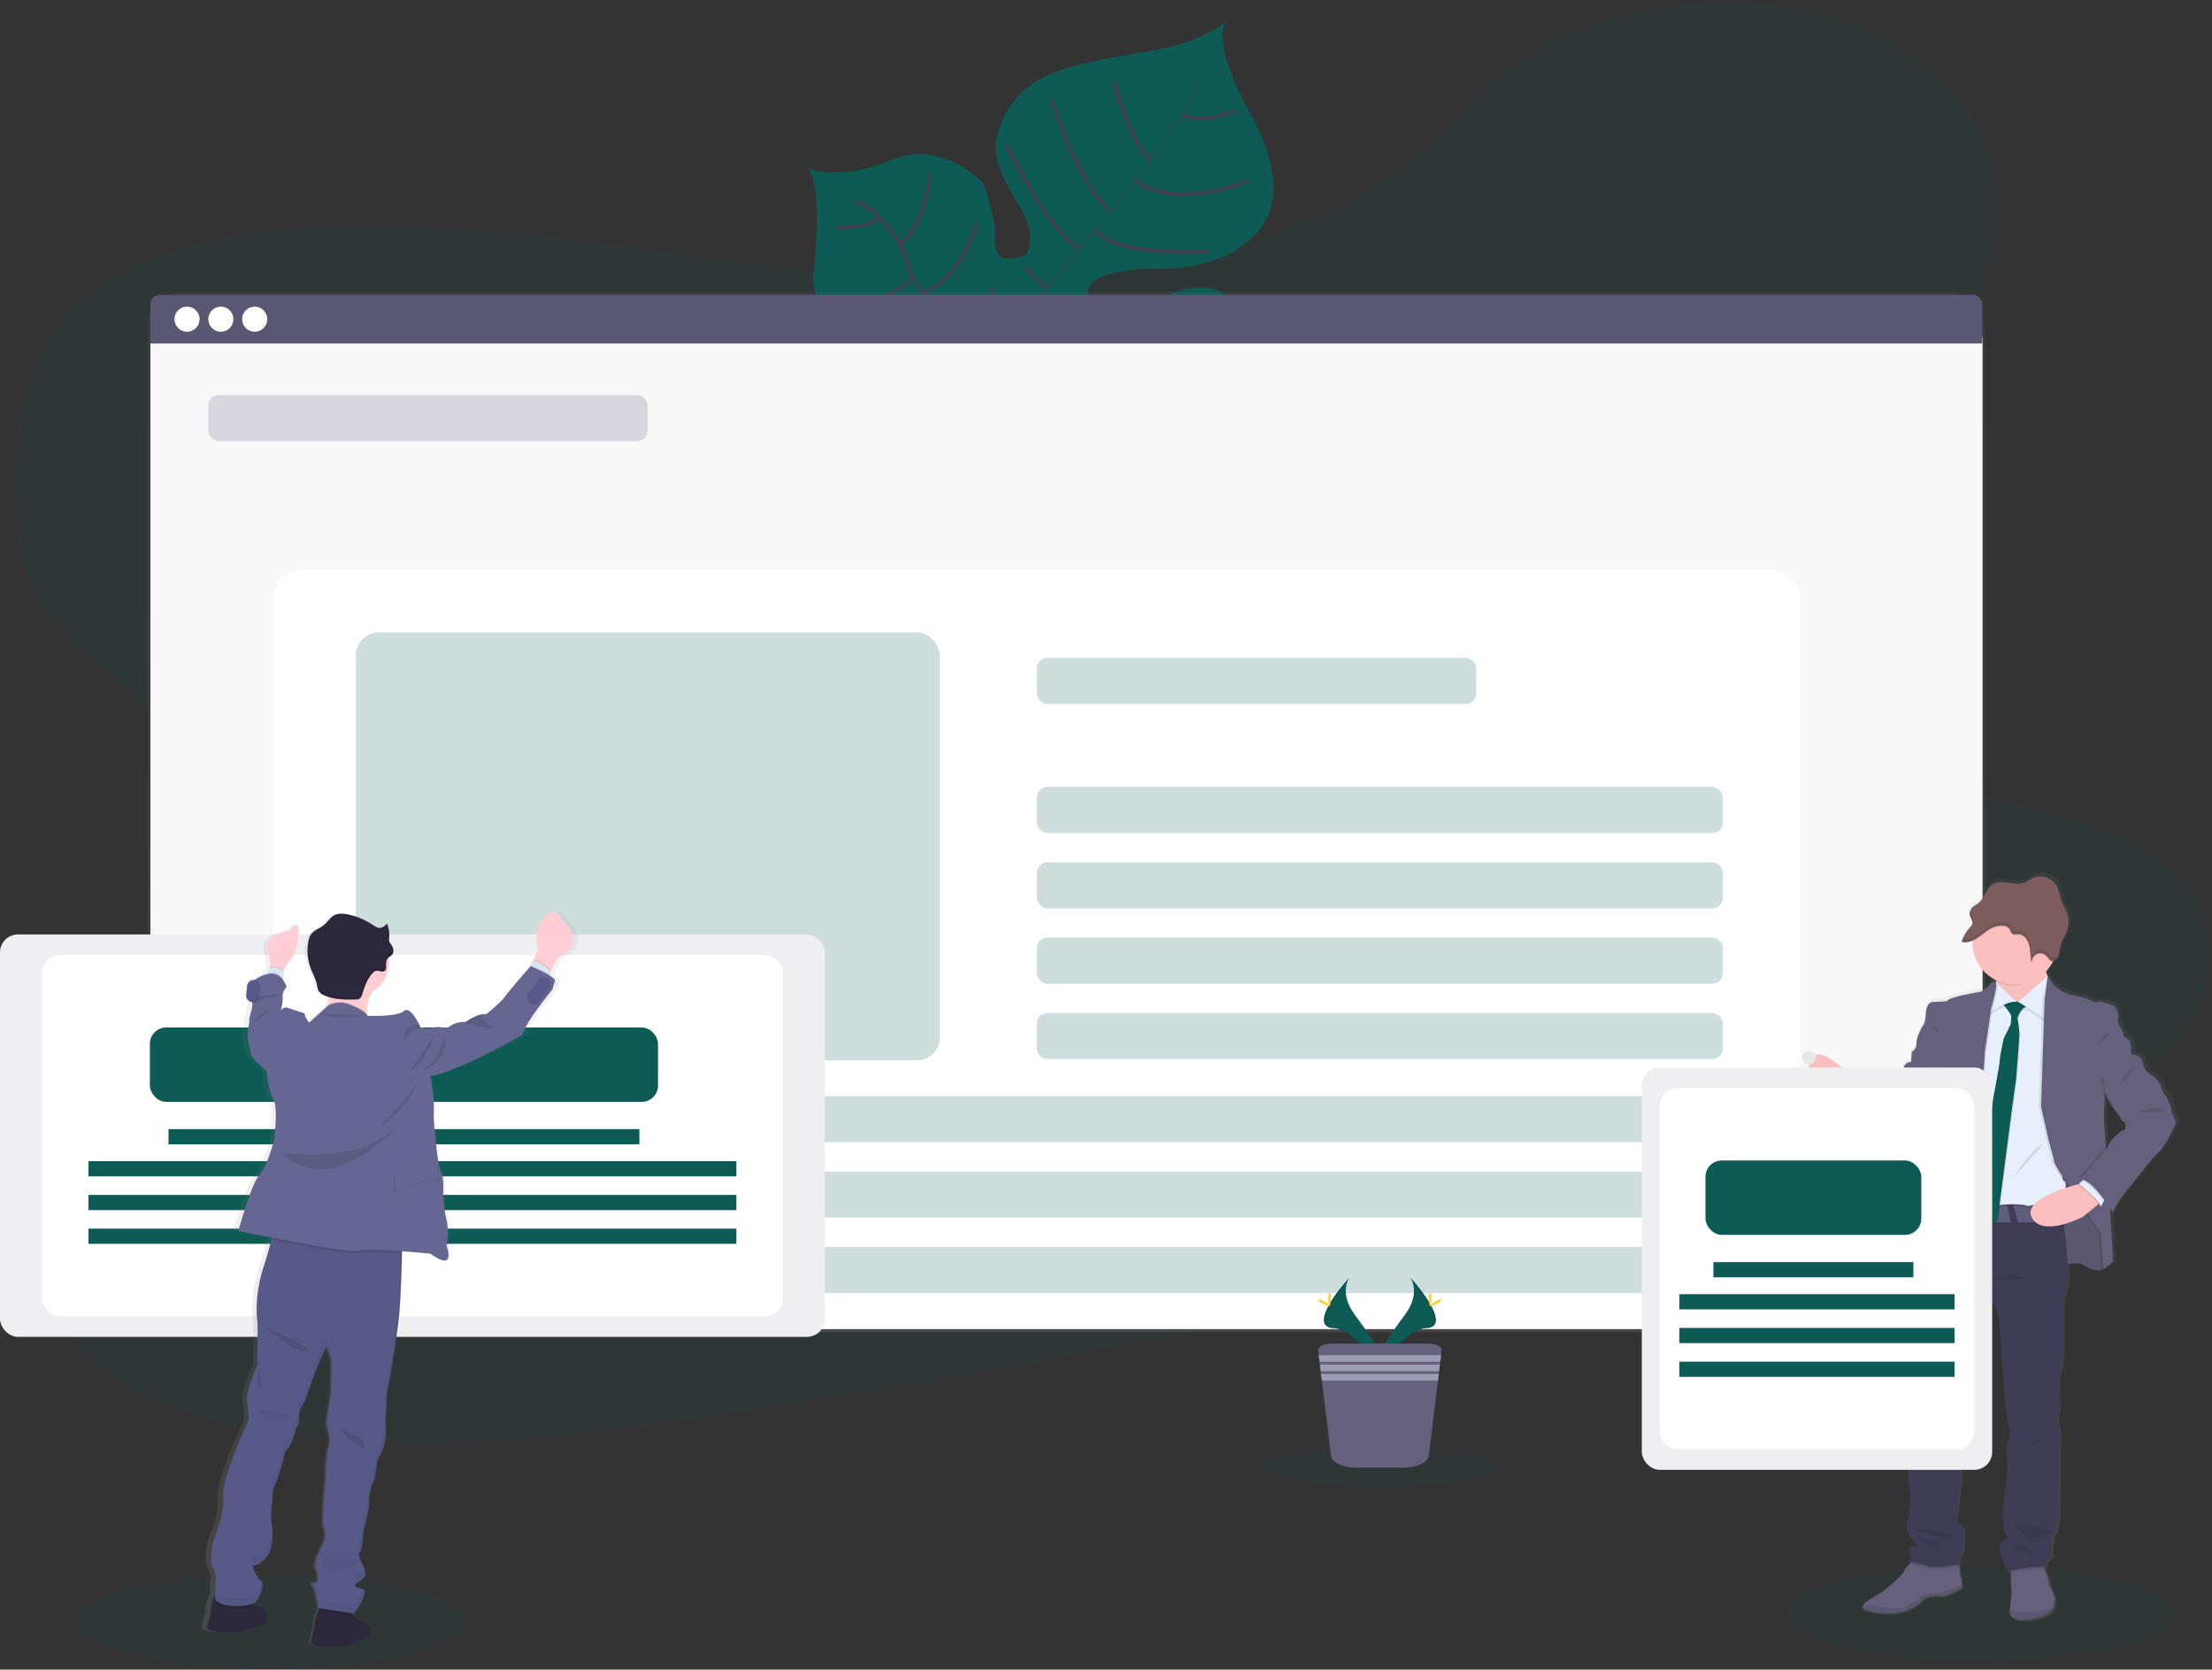 <?xml version="1.0" encoding="UTF-8"?>
<svg width="326px" height="246px" viewBox="0 0 326 246" version="1.1" xmlns="http://www.w3.org/2000/svg" xmlns:xlink="http://www.w3.org/1999/xlink">
    <rect x="0" y="0" width="326" height="246" fill="#333333" stroke="none"/>
    <!-- Generator: Sketch 52.5 (67469) - http://www.bohemiancoding.com/sketch -->
    <title>undraw_content_vbqo</title>
    <desc>Created with Sketch.</desc>
    <defs>
        <linearGradient x1="50.001%" y1="100%" x2="50.001%" y2="0%" id="linearGradient-1">
            <stop stop-color="#808080" stop-opacity="0.25" offset="0%"></stop>
            <stop stop-color="#808080" stop-opacity="0.12" offset="54%"></stop>
            <stop stop-color="#808080" stop-opacity="0.1" offset="100%"></stop>
        </linearGradient>
        <linearGradient x1="50.024%" y1="99.995%" x2="50.024%" y2="-0.026%" id="linearGradient-2">
            <stop stop-color="#808080" stop-opacity="0.25" offset="0%"></stop>
            <stop stop-color="#808080" stop-opacity="0.12" offset="54%"></stop>
            <stop stop-color="#808080" stop-opacity="0.1" offset="100%"></stop>
        </linearGradient>
        <linearGradient x1="45.261%" y1="100.101%" x2="53.152%" y2="-1.051%" id="linearGradient-3">
            <stop stop-color="#808080" stop-opacity="0.25" offset="0%"></stop>
            <stop stop-color="#808080" stop-opacity="0.12" offset="54%"></stop>
            <stop stop-color="#808080" stop-opacity="0.1" offset="100%"></stop>
        </linearGradient>
    </defs>
    <g id="Page-1" stroke="none" stroke-width="1" fill="none" fill-rule="evenodd">
        <g id="Desktop-Copy" transform="translate(-607, -308)">
            <g id="undraw_content_vbqo" transform="translate(607, 308)">
                <ellipse id="Oval" fill="#0E5A55" opacity="0.1" cx="291.733" cy="237.763" rx="28.528" ry="7.041"></ellipse>
                <ellipse id="Oval" fill="#0E5A55" opacity="0.1" cx="39.907" cy="238.936" rx="28.528" ry="7.041"></ellipse>
                <path d="M195.127,66.588 C195.127,66.588 191.118,64.962 178.368,70.808 C165.619,76.653 164.017,75.907 160.723,75.013 C157.429,74.119 155.594,73.908 152.043,69.034 C152.043,69.034 149.547,55.515 147.133,53.42 C144.719,51.324 134.452,54.613 134.452,54.613 C134.452,54.613 122.145,57.434 119.799,41 C119.799,41 121.463,28.612 119.198,24.811 C119.198,24.811 123.757,26.784 131.32,23.601 C138.883,20.417 144.91,27.017 144.91,27.017 C144.91,27.017 146.814,31.943 146.62,34.878 C146.426,37.814 147.626,38.916 151.228,37.498 C151.228,37.498 152.995,34.984 150.49,30.83 C147.985,26.676 146.198,23.578 146.899,20.352 C147.6,17.126 149.607,12.664 156.064,10.415 C162.521,8.166 171.292,7.744 175.504,5.993 C179.716,4.242 180.733,3.103 180.733,3.103 C180.733,3.103 178.137,5.706 184.25,16.699 C190.362,27.692 186.464,32.467 186.464,32.467 C186.464,32.467 183.215,40.2 168.882,39.585 C168.882,39.585 155.069,40.089 162.612,45.943 C162.612,45.943 167.437,44.96 174.647,42.671 C181.856,40.382 187.062,49.832 188.353,56.409 C189.644,62.986 195.127,66.588 195.127,66.588 Z" id="Path" fill="#0E5A55"></path>
                <path d="M176.556,11.449 L176.633,11.429 C177.186,13.527 171.01,21.963 165.736,28.663 L165.673,28.615 C173.119,19.159 176.986,13.063 176.556,11.449 Z" id="Path" fill="#444053"></path>
                <path d="M165.784,28.475 L165.815,28.56 C161.601,33.916 156.3,40.305 152.057,45.037 C151.653,45.49 151.251,45.963 150.863,46.447 L150.744,46.347 C151.131,45.863 151.536,45.388 151.941,44.923 C156.181,40.206 161.572,33.828 165.784,28.475 Z" id="Path" fill="#444053"></path>
                <path d="M150.846,46.222 L150.929,46.364 C143.206,55.996 142.696,70.953 142.665,71.084 L141.035,69.205 C141.069,69.074 143.07,55.919 150.846,46.222 Z" id="Path" fill="#444053"></path>
                <path d="M186.171,61.363 C186.171,61.363 177.052,56.634 169.97,58.331 C162.889,60.028 146.888,52.335 146.888,52.335 C146.888,52.335 140.103,49.579 138.741,46.441 C138.741,46.441 134.087,41.527 133.822,38.981 C133.557,36.436 129.026,30.041 126.071,29.793" id="Path" stroke="#444053" stroke-width="0.5"></path>
                <path d="M184.854,65.916 C184.854,65.916 180.26,62.83 180.802,59.234" id="Path" stroke="#444053" stroke-width="0.5"></path>
                <path d="M177.818,69.905 C177.818,69.905 171.264,67.525 170.603,58.2" id="Path" stroke="#444053" stroke-width="0.5"></path>
                <path d="M167.237,72.319 C167.237,72.319 160.968,67.123 163.051,58.046" id="Path" stroke="#444053" stroke-width="0.5"></path>
                <path d="M154.522,69.78 C154.522,69.78 150.348,61.036 154.061,55.347" id="Path" stroke="#444053" stroke-width="0.5"></path>
                <path d="M186.279,55.601 C186.279,55.601 181.534,57.104 182.551,59.587" id="Path" stroke="#444053" stroke-width="0.5"></path>
                <path d="M180.545,46.999 C180.545,46.999 174.199,49.012 174.048,57.981" id="Path" stroke="#444053" stroke-width="0.5"></path>
                <path d="M171.711,44.929 C171.711,44.929 165.938,52.047 166.363,58.525" id="Path" stroke="#444053" stroke-width="0.5"></path>
                <path d="M161.589,47.722 C161.589,47.722 155.853,53.2 156.585,56.25" id="Path" stroke="#444053" stroke-width="0.5"></path>
                <path d="M158.13,45.786 C158.13,45.786 152.75,46.751 151.998,44.986" id="Path" stroke="#444053" stroke-width="0.5"></path>
                <path d="M151.14,39.297 C151.14,39.297 153.858,42.893 154.559,42.088" id="Path" stroke="#444053" stroke-width="0.5"></path>
                <path d="M178.083,37.022 C178.083,37.022 164.525,37.999 161.453,33.922" id="Path" stroke="#444053" stroke-width="0.5"></path>
                <path d="M148.287,21.175 C148.287,21.175 154.651,34.822 159.27,36.55" id="Path" stroke="#444053" stroke-width="0.5"></path>
                <path d="M154.961,14.675 C154.961,14.675 158.871,27.228 163.712,31.146" id="Path" stroke="#444053" stroke-width="0.5"></path>
                <path d="M183.791,26.664 C183.791,26.664 173.478,31.086 167.286,26.613" id="Path" stroke="#444053" stroke-width="0.5"></path>
                <path d="M164.148,11.998 C164.148,11.998 166.505,21.226 169.68,23.455" id="Path" stroke="#444053" stroke-width="0.5"></path>
                <path d="M182.232,16.329 C182.232,16.329 176.439,18.521 174.273,16.841" id="Path" stroke="#444053" stroke-width="0.5"></path>
                <path d="M146.176,42.313 C146.176,42.313 146.176,50.356 143.984,50.928" id="Path" stroke="#444053" stroke-width="0.5"></path>
                <path d="M128.26,52.733 C128.26,52.733 136.963,53.479 140.978,48.992" id="Path" stroke="#444053" stroke-width="0.5"></path>
                <path d="M143.93,32.811 C143.93,32.811 141.824,40.969 136.014,43.167" id="Path" stroke="#444053" stroke-width="0.5"></path>
                <path d="M123.039,44.14 C123.039,44.14 129.2,46.282 134.498,40.832" id="Path" stroke="#444053" stroke-width="0.5"></path>
                <path d="M137.08,25.799 C137.08,25.799 136.51,32.726 132.728,35.969" id="Path" stroke="#444053" stroke-width="0.5"></path>
                <path d="M123.267,33.583 C123.267,33.583 128.38,33.62 129.576,31.954" id="Path" stroke="#444053" stroke-width="0.5"></path>
                <path d="M168.691,39.423 C148.344,42.814 127.966,40.989 108.349,38.46 C88.732,35.932 69.161,32.703 48.772,33.335 C35.663,33.745 21.082,36.319 12.011,44.217 C3.286,51.817 2.038,62.206 2.12,71.602 C2.183,78.669 2.847,85.989 7.637,91.672 C10.963,95.615 16.046,98.48 19.891,102.127 C33.284,114.82 29.485,134.483 21.005,151.133 C17.015,158.946 12.14,166.614 9.464,174.623 C6.788,182.632 6.523,191.259 11.561,197.89 C16.559,204.465 26.12,208.252 36.068,210.282 C56.269,214.402 78.69,212.275 100.376,209.316 C148.376,202.736 195.839,192.094 243.166,181.471 C260.683,177.541 278.277,173.589 295.13,167.804 C304.488,164.598 314.009,160.563 320.001,154.183 C327.607,146.082 327.676,134.901 320.161,128.119 C307.554,116.73 279.351,118.872 269.551,105.911 C264.154,98.793 266.351,89.221 270.475,80.807 C279.308,62.756 296.62,45.032 294.127,26.892 C292.417,14.433 280.34,4 264.297,1.116 C247.484,-1.905 225.994,3.14 216.485,15.529 C206.694,28.318 186.655,36.433 168.691,39.423 Z" id="Path" fill="#0E5A55" opacity="0.1"></path>
                <rect id="Rectangle" fill="url(#linearGradient-1)" x="21.74" y="43.024" width="270.811" height="153.275" rx="4.996"></rect>
                <rect id="Rectangle" fill="#FFFFFF" x="22.17" y="45.18" width="269.982" height="150.61" rx="4.996"></rect>
                <rect id="Rectangle" fill="#FFFFFF" x="22.17" y="45.18" width="269.982" height="150.61" rx="4.996"></rect>
                <rect id="Rectangle" fill="#5A5773" opacity="0.04" x="22.17" y="45.18" width="269.982" height="150.61" rx="4.996"></rect>
                <path d="M290.781,43.451 L23.53,43.451 C22.773,43.451 22.159,44.065 22.159,44.821 L22.159,50.612 L292.141,50.612 L292.14,44.832 C292.143,44.469 292.002,44.12 291.747,43.861 C291.492,43.602 291.145,43.454 290.781,43.451 Z" id="Path" fill="#5A5773"></path>
                <g id="83eb5f8b-b68b-4721-b047-6100bc74156f" transform="translate(25.647, 44.986)" fill="#FFFFFF">
                    <ellipse id="Oval" cx="1.915" cy="2.044" rx="1.852" ry="1.851"></ellipse>
                    <ellipse id="Oval" cx="6.902" cy="2.044" rx="1.852" ry="1.851"></ellipse>
                    <ellipse id="Oval" cx="11.889" cy="2.044" rx="1.852" ry="1.851"></ellipse>
                </g>
                <rect id="Rectangle" fill="#FFFFFF" x="40.243" y="83.953" width="225.122" height="111.833" rx="4.076"></rect>
                <rect id="Rectangle" fill="#5A5773" opacity="0.2" x="30.696" y="58.211" width="64.755" height="6.791" rx="1.544"></rect>
                <rect id="Rectangle" fill="#0E5A55" opacity="0.2" x="152.804" y="96.934" width="64.755" height="6.791" rx="1.544"></rect>
                <rect id="Rectangle" fill="#0E5A55" opacity="0.2" x="152.804" y="115.947" width="101.114" height="6.791" rx="1.544"></rect>
                <rect id="Rectangle" fill="#0E5A55" opacity="0.2" x="152.804" y="127.052" width="101.114" height="6.791" rx="1.544"></rect>
                <rect id="Rectangle" fill="#0E5A55" opacity="0.2" x="152.804" y="138.156" width="101.114" height="6.791" rx="1.544"></rect>
                <rect id="Rectangle" fill="#0E5A55" opacity="0.2" x="152.804" y="149.26" width="101.114" height="6.791" rx="1.544"></rect>
                <rect id="Rectangle" fill="#0E5A55" opacity="0.2" x="52.448" y="161.503" width="201.47" height="6.791" rx="1.544"></rect>
                <rect id="Rectangle" fill="#0E5A55" opacity="0.2" x="52.448" y="172.607" width="201.47" height="6.791" rx="1.544"></rect>
                <rect id="Rectangle" fill="#0E5A55" opacity="0.2" x="52.448" y="183.711" width="201.47" height="6.791" rx="1.544"></rect>
                <path d="M207.825,188.201 C207.825,188.201 209.515,190.408 207.044,193.742 C204.574,197.076 202.539,199.889 203.362,201.968 C203.362,201.968 207.087,195.778 210.122,195.704 C213.157,195.63 211.162,191.923 207.825,188.201 Z" id="Path" fill="#0E5A55"></path>
                <path d="M207.825,188.201 C207.972,188.415 208.088,188.647 208.17,188.893 C211.131,192.367 212.706,195.61 209.863,195.69 C207.212,195.766 204.032,200.501 203.271,201.694 C203.295,201.791 203.326,201.886 203.362,201.979 C203.362,201.979 207.087,195.789 210.122,195.715 C213.157,195.641 211.162,191.923 207.825,188.201 Z" id="Path" fill="#000000" opacity="0.1"></path>
                <path d="M210.965,191.014 C210.965,191.792 210.88,192.421 210.772,192.421 C210.663,192.421 210.578,191.792 210.578,191.014 C210.578,190.237 210.686,190.604 210.794,190.604 C210.903,190.604 210.965,190.237 210.965,191.014 Z" id="Path" fill="#FFD037"></path>
                <path d="M212.045,191.943 C211.361,192.313 210.766,192.538 210.715,192.444 C210.663,192.35 211.176,191.971 211.854,191.59 C212.533,191.208 212.268,191.487 212.319,191.59 C212.37,191.692 212.726,191.57 212.045,191.943 Z" id="Path" fill="#FFD037"></path>
                <path d="M198.9,188.201 C198.9,188.201 197.21,190.408 199.678,193.742 C202.146,197.076 204.186,199.889 203.362,201.968 C203.362,201.968 199.635,195.778 196.603,195.704 C193.571,195.63 195.563,191.923 198.9,188.201 Z" id="Path" fill="#0E5A55"></path>
                <path d="M198.9,188.201 C198.751,188.414 198.634,188.647 198.552,188.893 C195.594,192.367 194.018,195.61 196.862,195.69 C199.513,195.766 202.69,200.501 203.451,201.694 C203.428,201.791 203.398,201.886 203.362,201.979 C203.362,201.979 199.635,195.789 196.603,195.715 C193.571,195.641 195.563,191.923 198.9,188.201 Z" id="Path" fill="#000000" opacity="0.1"></path>
                <path d="M195.757,191.014 C195.757,191.792 195.845,192.421 195.953,192.421 C196.062,192.421 196.147,191.792 196.147,191.014 C196.147,190.237 196.039,190.61 195.933,190.61 C195.828,190.61 195.757,190.237 195.757,191.014 Z" id="Path" fill="#FFD037"></path>
                <path d="M194.68,191.943 C195.363,192.313 195.959,192.538 196.01,192.444 C196.062,192.35 195.549,191.971 194.87,191.59 C194.192,191.208 194.457,191.487 194.406,191.59 C194.355,191.692 193.996,191.57 194.68,191.943 Z" id="Path" fill="#FFD037"></path>
                <ellipse id="Oval" fill="#0E5A55" opacity="0.1" cx="203.362" cy="216.147" rx="17.668" ry="2.708"></ellipse>
                <path d="M212.461,198.992 L212.376,199.681 L212.259,200.655 L212.208,201.062 L212.091,202.036 L212.04,202.443 L211.92,203.414 L210.569,214.49 C210.447,215.478 208.831,216.249 206.865,216.249 L199.849,216.249 C197.897,216.249 196.284,215.478 196.164,214.49 L194.808,203.423 L194.691,202.452 L194.64,202.045 L194.52,201.071 L194.472,200.664 L194.352,199.69 L194.266,199.001 C194.201,198.431 195.076,197.97 196.178,197.97 L210.546,197.97 C211.649,197.962 212.524,198.431 212.461,198.992 Z" id="Path" fill="#65617D"></path>
                <polygon id="Path" fill="#9D9CB5" points="212.37 199.681 212.253 200.655 194.472 200.655 194.352 199.681"></polygon>
                <polygon id="Path" fill="#9D9CB5" points="212.202 201.059 212.085 202.033 194.64 202.033 194.52 201.059"></polygon>
                <polygon id="Path" fill="#9D9CB5" points="212.034 202.44 211.914 203.414 194.808 203.414 194.691 202.44"></polygon>
                <rect id="Rectangle" fill="#0E5A55" opacity="0.2" x="52.448" y="93.167" width="86.059" height="63.077" rx="3.4"></rect>
                <path d="M320.6,163.32 C320.708,163.035 319.905,161.406 319.905,161.326 C319.905,161.247 319.075,160.344 319.075,159.84 C319.075,159.336 317.978,158.246 317.978,158.246 C317.978,158.246 316.505,157.636 316.345,156.307 C316.186,154.977 314.581,154.954 314.579,154.954 C314.579,154.954 314.579,154.835 314.579,154.65 C314.611,154.125 314.544,153.598 314.382,153.098 C314.193,152.731 313.866,152.454 313.473,152.326 C313.473,152.326 313.311,151.29 312.991,150.971 C312.63,150.593 312.487,150.055 312.615,149.548 C312.778,149.046 312.401,147.771 311.626,147.583 C310.851,147.395 309.965,147.105 309.965,147.105 L309.751,147.142 L309.646,147.105 C309.458,147.141 309.267,147.164 309.076,147.176 C308.912,147.181 308.752,147.128 308.623,147.028 C308.355,146.743 306.186,146.174 305.773,146.174 C305.36,146.174 304.22,145.641 304.22,145.641 C304.22,145.641 303.417,145.032 303.08,144.764 C302.744,144.497 302.16,143.526 302.071,143.378 L302.071,143.358 C301.973,143.132 301.892,142.898 301.829,142.66 C302.221,142.25 302.556,141.79 302.824,141.291 C302.852,141.239 302.878,141.188 302.904,141.134 C302.962,141.134 303.021,141.125 303.077,141.108 L303.149,141.08 C303.421,140.938 303.626,140.695 303.719,140.402 C303.739,140.344 303.756,140.285 303.77,140.226 C303.77,140.206 303.77,140.186 303.77,140.166 L303.796,140.046 C303.794,140.024 303.794,140.001 303.796,139.978 L303.813,139.858 L303.813,139.79 C303.813,139.739 303.813,139.69 303.833,139.639 C303.85,139.448 303.877,139.258 303.915,139.07 C304.075,138.349 304.511,137.74 304.816,137.077 C304.858,136.983 304.901,136.886 304.938,136.792 C304.975,136.698 305.012,136.578 305.044,136.47 L305.069,136.371 C305.089,136.291 305.106,136.211 305.123,136.131 C305.141,136.052 305.123,136.06 305.143,136.023 C305.161,135.915 305.175,135.804 305.186,135.69 C305.237,135.055 305.139,134.416 304.901,133.825 C304.702,133.327 304.402,132.877 304.2,132.379 C303.892,131.624 303.81,130.767 303.436,130.047 C302.808,128.84 301.396,128.266 300.102,128.692 C299.532,128.908 299.014,129.327 298.424,129.514 C297.632,129.768 296.788,129.577 295.968,129.466 C295.147,129.355 294.258,129.341 293.585,129.876 C292.827,130.491 292.622,131.647 291.91,132.322 C291.625,132.607 291.24,132.786 290.924,133.048 C290.701,133.226 290.53,133.46 290.428,133.725 L290.411,133.78 C290.403,133.803 290.398,133.827 290.394,133.851 C290.387,133.877 290.382,133.904 290.379,133.93 C290.378,133.948 290.378,133.967 290.379,133.985 C290.374,134.032 290.374,134.08 290.379,134.127 C290.383,134.172 290.39,134.217 290.399,134.261 L290.399,134.298 C290.399,134.335 290.419,134.372 290.434,134.409 C290.448,134.446 290.434,134.423 290.434,134.429 C290.434,134.434 290.465,134.511 290.482,134.551 L290.508,134.611 C290.508,134.628 290.508,134.645 290.53,134.659 C290.632,134.857 290.715,135.064 290.778,135.277 C290.811,135.412 290.802,135.554 290.753,135.684 C290.685,135.832 290.588,135.965 290.468,136.074 C289.934,136.628 289.523,137.286 289.259,138.008 C289.227,138.091 289.199,138.174 289.174,138.255 L289.211,138.255 C289.288,138.277 289.366,138.293 289.445,138.304 C289.489,138.306 289.534,138.306 289.579,138.304 C289.762,138.315 289.946,138.301 290.126,138.264 L290.263,138.23 C290.449,138.181 290.63,138.115 290.804,138.033 C290.804,138.087 290.804,138.142 290.804,138.196 C290.804,138.25 290.804,138.255 290.804,138.287 C290.808,140.683 292.168,142.871 294.318,143.936 C294.318,143.993 294.332,144.05 294.34,144.106 L294.357,144.252 L294.286,144.183 C294.286,144.183 293.805,143.944 293.349,144.633 C293.014,145.085 292.56,145.435 292.038,145.644 C292.038,145.644 287.165,146.413 286.977,147.05 L284.697,147.184 C284.697,147.184 283.894,147.29 283.814,148.964 C283.734,150.638 283.307,150.795 283.307,150.795 C283.307,150.795 282.369,152.443 282.452,153.292 C282.472,153.82 282.192,154.314 281.728,154.567 L281.622,156.082 C281.622,156.082 280.739,155.948 280.483,156.984 C280.381,157.533 280.152,158.051 279.816,158.496 C279.816,158.496 278.342,159.721 278.263,160.754 L277.351,161.324 C277.351,161.324 275.236,160.845 274.755,159.997 C274.755,159.997 274.698,159.94 274.607,159.857 L274.607,159.837 C274.29,159.553 273.621,158.915 273.723,159.06 C273.786,159.193 273.801,159.344 273.766,159.487 L273.609,159.313 L273.187,158.847 C273.187,158.847 269.768,155.646 267.773,155.393 C267.747,155.342 267.616,154.823 267.274,155.151 C266.702,155.676 266.375,156.416 266.371,157.192 C266.367,157.969 266.687,158.712 267.254,159.242 L270.457,162.229 L270.54,162.289 L271.227,163.171 C271.11,163.456 271.013,163.718 270.942,163.963 L270.942,163.989 L270.891,164.142 C270.885,164.159 270.88,164.176 270.876,164.194 C270.859,164.245 270.845,164.293 270.831,164.342 L270.805,164.427 C270.805,164.444 270.805,164.461 270.805,164.478 C270.728,164.746 270.68,164.951 270.657,165.065 L270.477,165.008 L270.651,165.085 L270.651,165.11 C270.651,165.147 270.651,165.167 270.651,165.167 L270.817,165.239 C271.754,165.646 276.433,167.699 276.673,168.009 C276.912,168.319 278.707,169.364 280.314,168.513 C281.922,167.662 282.266,166.363 282.266,166.363 C282.266,166.363 283.819,164.211 283.874,163.892 C283.928,163.573 285.13,163.203 285.13,163.203 C285.13,163.203 285.239,166.759 284.623,168.063 C284.008,169.367 282.856,175.127 282.856,175.127 C282.932,175.116 283.009,175.116 283.084,175.127 L283.016,175.46 C283.11,175.442 283.207,175.442 283.301,175.46 C283.215,176.115 282.731,179.161 282.731,179.161 C282.731,179.161 282.571,180.542 282.303,181.021 C282.036,181.499 282.018,183.996 282.018,183.996 L281.588,185.801 C281.588,185.801 281.645,185.926 281.751,186.112 C282.039,186.726 282.459,187.269 282.982,187.703 C282.947,187.987 282.874,188.265 282.765,188.529 C282.599,188.933 282.526,189.369 282.551,189.804 C282.551,189.804 282.098,191.849 282.15,192.432 C282.201,193.016 281.865,194.451 281.865,194.451 L281.383,199.072 C281.383,199.072 281.064,203.081 281.223,204.171 C281.3,205.027 281.264,205.888 281.115,206.734 C281.115,206.734 281.437,209.894 281.357,210.239 C281.278,210.583 280.876,212.072 281.115,212.895 C281.355,213.718 281.223,215.976 281.223,215.976 C281.223,215.976 281.383,218.951 281.571,219.908 C281.672,220.632 281.653,221.368 281.517,222.086 C281.517,222.086 281.329,224.13 281.249,224.13 C281.169,224.13 280.474,225.537 281.89,226.918 C283.307,228.299 282.429,228.085 282.429,228.085 C282.429,228.085 281.289,227.516 281.437,228.672 C281.563,229.757 281.739,229.475 281.756,229.443 L281.488,230.317 L281.677,230.343 L281.523,230.528 C281.361,230.735 281.18,230.926 280.981,231.098 C280.773,231.301 280.649,231.576 280.634,231.866 C280.634,231.866 278.653,234.019 276.806,235.107 C275.835,235.676 274.997,236.163 274.632,236.567 C274.302,236.926 274.347,237.216 275.04,237.444 C276.484,237.922 279.029,238.162 280.847,237.549 C281.937,237.189 282.917,236.56 283.697,235.719 C283.697,235.719 284.837,235.132 285.977,235.346 C287.117,235.559 289.351,234.099 289.351,234.099 L289.308,233.723 L289.191,232.635 C289.039,232.451 288.97,232.211 289.003,231.975 C289.017,231.653 288.985,231.331 288.909,231.018 C288.889,230.913 288.869,230.807 288.849,230.71 L289.054,230.671 C289.054,230.671 288.789,229.318 289.271,229.05 C289.752,228.783 289.616,225.306 289.616,225.306 C289.616,225.306 289.003,224.509 288.681,224.378 C288.359,224.247 288.652,222.596 288.709,222.385 C288.766,222.174 289.191,218.055 289.191,218.055 C289.191,218.055 289.029,216.756 289.242,216.198 C289.456,215.64 288.974,213.488 288.974,213.488 C288.883,213.285 288.938,213.046 289.108,212.904 C289.393,212.585 289.297,209.743 289.297,209.743 C289.297,209.743 289.271,208.32 289.271,207.935 C289.271,207.551 289.59,206.21 289.886,205.76 C290.183,205.31 289.992,203.901 289.992,203.901 L290.009,203.796 C290.009,203.756 290.009,203.705 290.032,203.645 L290.055,203.502 C290.185,202.724 290.36,201.954 290.579,201.196 C290.927,200.083 291.328,198.118 291.328,198.118 L293.816,191.632 L293.845,191.555 C293.845,191.555 294.984,193.679 294.984,195.647 C294.984,195.647 295.269,198.01 295.201,198.648 C295.133,199.286 295.386,202.284 295.386,202.284 C295.386,202.284 295.734,206.586 295.734,206.771 C295.734,206.956 296.164,210.276 296.432,210.783 C296.7,211.29 296.164,212.827 296.002,212.986 C295.839,213.146 296.056,217.049 296.056,217.049 C296.056,217.049 295.654,220.13 295.574,220.768 C295.494,221.406 295.172,223.849 295.44,224.805 C295.708,225.762 295.6,225.893 295.6,225.893 C295.6,225.893 296.566,226.878 296.002,226.958 C295.588,227.048 295.232,227.313 295.027,227.683 C294.822,228.054 294.787,228.495 294.93,228.894 C295.266,229.866 295.66,230.817 296.11,231.741 L296.555,231.647 L296.555,231.963 L296.586,233.546 C296.586,233.546 296.774,235.058 296.666,235.405 C296.589,235.656 296.48,236.846 296.429,237.47 C296.409,237.697 296.398,237.848 296.398,237.848 C296.398,237.848 296.398,239.255 299.37,238.831 C302.342,238.406 302.875,237.236 302.875,237.236 L302.898,237.091 C302.941,236.823 303.038,236.254 303.117,235.935 C303.223,235.511 302.262,233.597 302.262,233.597 C302.262,233.597 302.103,232.296 301.835,232.006 C301.722,231.834 301.649,231.64 301.618,231.436 C301.596,231.328 301.573,231.217 301.556,231.109 C301.623,231.117 301.689,231.128 301.755,231.143 C301.755,231.143 301.593,230.215 302.211,229.922 C302.829,229.628 302.664,229.019 302.584,228.754 C302.505,228.49 302.824,227 302.824,227 C302.731,226.698 302.814,226.37 303.038,226.146 C303.414,225.773 303.707,223.171 303.707,223.171 L303.761,213.132 C303.761,213.132 303.949,211.352 303.736,210.635 C303.522,209.917 303.308,208.536 303.602,208.163 C303.895,207.79 303.627,206.068 303.627,206.068 C303.627,206.068 303.627,202.429 304.029,201.512 C304.431,200.595 304.297,194.898 304.297,194.898 L304.402,191.154 C304.402,191.154 305.277,190.328 305.072,186.029 C306.004,185.969 307.067,185.935 307.215,186.066 C307.5,186.305 309.409,187.527 310.535,186.755 C311,186.436 311.446,186.091 311.871,185.721 L311.398,177.749 C311.683,178.193 311.871,178.487 311.871,178.487 C311.871,177.373 315.032,173.76 315.032,173.76 C315.032,173.76 317.975,169.962 318.617,169.512 C319.258,169.062 320.517,166.665 320.517,166.665 C320.703,166.209 320.919,165.766 321.161,165.338 C321.458,164.885 320.494,163.61 320.6,163.32 Z M313.695,166.107 C312.892,166.187 311.205,168.02 311.179,168.419 C311.121,168.682 310.998,168.926 310.823,169.131 C310.823,168.971 310.797,168.809 310.783,168.644 C310.595,166.295 310.39,163.436 310.498,163.16 C310.657,162.682 310.603,160.529 310.603,160.529 L310.635,160.487 C311.173,162.155 312.849,164.12 312.849,164.12 C312.849,164.12 313.134,164.974 313.493,164.994 C313.852,165.014 313.695,166.107 313.695,166.107 Z" id="Shape" fill="url(#linearGradient-2)" fill-rule="nonzero"></path>
                <path d="M270.779,165.5 C270.779,165.5 271.757,160.375 274.894,160.375 L277.191,165.093 L275.661,166.147 C275.661,166.147 272.335,166.238 270.779,165.5 Z" id="Path" fill="#65617D"></path>
                <path d="M277.191,165.079 L275.661,166.133 C275.661,166.133 273.321,166.207 271.649,165.797 C271.35,165.731 271.059,165.635 270.779,165.512 L270.797,165.429 L270.797,165.412 C270.939,164.77 271.138,164.141 271.389,163.533 C271.486,163.302 271.594,163.066 271.714,162.83 C272.173,161.947 272.82,161.079 273.709,160.652 C274.035,160.487 274.39,160.39 274.755,160.367 L274.894,160.367 L274.946,160.472 L275.721,162.067 L277.191,165.079 Z" id="Path" fill="#000000" opacity="0.1"></path>
                <path d="M303.254,186.322 C303.254,186.322 306.551,186.006 306.842,186.245 C307.132,186.485 309.005,187.695 310.11,186.929 C311.216,186.163 310.481,183.512 310.481,183.398 C310.481,183.284 310.375,179.523 310.375,179.523 L308.398,176.861 L305.919,172.197 L300.852,171.696 L300.983,179.099 L300.957,182.894 L303.254,186.322 Z" id="Path" fill="#65617D"></path>
                <path d="M303.254,186.322 C303.254,186.322 306.551,186.006 306.842,186.245 C307.132,186.485 309.005,187.695 310.11,186.929 C311.216,186.163 310.481,183.512 310.481,183.398 C310.481,183.284 310.375,179.523 310.375,179.523 L308.398,176.861 L305.919,172.197 L300.852,171.696 L300.983,179.099 L300.957,182.894 L303.254,186.322 Z" id="Path" fill="#000000" opacity="0.1"></path>
                <path d="M274.236,160.23 C274.236,160.23 273.971,163.445 271.956,163.499 C271.956,163.499 271.386,163.157 270.623,162.585 C268.862,161.267 266.063,158.735 266.838,156.381 C267.947,153.007 273.327,159.228 273.327,159.228 L273.743,159.692 L274.236,160.23 Z" id="Path" fill="#FBBEBE"></path>
                <path d="M274.236,160.23 C274.236,160.23 273.971,163.445 271.956,163.499 C271.956,163.499 271.386,163.157 270.623,162.585 L270.452,162.366 C270.793,162.54 271.169,162.637 271.552,162.65 C272.168,162.675 272.735,162.315 272.977,161.748 C273.193,161.334 273.383,160.907 273.546,160.469 C273.641,160.214 273.708,159.95 273.749,159.681 L274.236,160.23 Z" id="Path" fill="#000000" opacity="0.1"></path>
                <path d="M273.364,166.056 L272.914,165.486 L271.395,163.533 L270.623,162.534 C270.963,162.708 271.338,162.805 271.72,162.818 C272.337,162.845 272.906,162.485 273.145,161.916 C273.356,161.503 273.542,161.077 273.7,160.64 C273.951,159.928 273.945,159.564 273.857,159.439 C273.769,159.313 274.427,159.917 274.729,160.213 L274.874,160.35 L274.929,160.458 L275.724,161.996 C275.725,162.017 275.725,162.039 275.724,162.061 C275.781,162.545 276.037,165.617 273.364,166.056 Z" id="Path" fill="#E7EFFD"></path>
                <path d="M289.168,233.888 C289.168,233.888 286.951,235.34 285.843,235.126 C285.075,235.03 284.296,235.159 283.6,235.497 C282.838,236.33 281.876,236.956 280.805,237.316 C279.009,237.922 276.504,237.683 275.08,237.211 C274.407,236.986 274.353,236.695 274.678,236.339 C275.003,235.983 275.863,235.46 276.821,234.89 C278.642,233.808 280.594,231.676 280.594,231.676 C280.606,231.386 280.728,231.112 280.936,230.91 C281.132,230.738 281.31,230.547 281.469,230.34 C281.753,230.007 282.018,229.657 282.018,229.657 L288.547,229.902 C288.547,229.902 288.658,230.372 288.747,230.853 C288.821,231.163 288.851,231.482 288.838,231.801 C288.805,232.036 288.872,232.275 289.023,232.459 L289.14,233.535 L289.168,233.888 Z" id="Path" fill="#65617D"></path>
                <path d="M302.795,235.716 C302.718,236.032 302.621,236.596 302.579,236.855 C302.579,236.943 302.559,237 302.559,237 C302.559,237 302.032,238.159 299.102,238.58 C296.173,239.002 296.176,237.606 296.176,237.606 L296.204,237.228 C296.255,236.613 296.361,235.431 296.438,235.181 C296.543,234.839 296.361,233.336 296.361,233.336 L296.329,231.764 L296.307,230.673 L301.151,230.172 C301.182,230.535 301.235,230.895 301.308,231.251 C301.336,231.455 301.409,231.649 301.522,231.821 C301.784,232.106 301.943,233.401 301.943,233.401 C301.943,233.401 302.909,235.294 302.795,235.716 Z" id="Path" fill="#65617D"></path>
                <path d="M288.547,229.902 C288.547,229.902 288.658,230.372 288.747,230.853 C288.043,230.981 284.965,231.513 284.187,231.137 C283.315,230.716 281.443,230.48 281.443,230.48 L281.474,230.372 C281.759,230.038 282.024,229.688 282.024,229.688 L288.547,229.902 Z" id="Path" fill="#000000" opacity="0.1"></path>
                <path d="M301.325,231.26 C300.097,231.052 297.398,231.545 296.338,231.772 L296.315,230.682 L301.16,230.181 C301.194,230.543 301.249,230.904 301.325,231.26 Z" id="Path" fill="#000000" opacity="0.1"></path>
                <path d="M304.069,191.305 L303.967,195.006 C303.967,195.006 304.098,200.672 303.701,201.555 C303.305,202.438 303.305,206.062 303.305,206.062 C303.305,206.062 303.57,207.77 303.28,208.143 C302.989,208.516 303.2,209.883 303.411,210.595 C303.622,211.307 303.436,213.072 303.436,213.072 L303.385,223.037 C303.385,223.037 303.1,225.62 302.724,225.99 C302.504,226.215 302.423,226.542 302.513,226.844 C302.513,226.844 302.197,228.319 302.277,228.584 C302.356,228.848 302.513,229.452 301.909,229.742 C301.305,230.033 301.459,230.955 301.459,230.955 C300.008,230.611 295.893,231.525 295.893,231.525 C295.449,230.608 295.061,229.666 294.731,228.703 C294.587,228.308 294.621,227.87 294.823,227.502 C295.026,227.133 295.377,226.869 295.788,226.778 C296.341,226.702 295.392,225.725 295.392,225.725 C295.392,225.725 295.497,225.594 295.232,224.643 C294.967,223.692 295.286,221.269 295.366,220.637 C295.446,220.005 295.839,216.936 295.839,216.936 C295.839,216.936 295.628,213.06 295.788,212.904 C295.948,212.747 296.472,211.215 296.21,210.717 C295.948,210.219 295.523,206.922 295.523,206.731 C295.523,206.54 295.181,202.275 295.181,202.275 C295.181,202.275 294.865,199.297 294.945,198.665 C295.024,198.033 294.731,195.687 294.731,195.687 C294.731,193.736 293.591,191.627 293.591,191.627 L293.562,191.703 L291.112,198.184 C291.112,198.184 290.716,200.134 290.374,201.242 C290.158,201.99 289.985,202.751 289.858,203.519 L289.835,203.662 L289.812,203.81 L289.795,203.915 C289.795,203.915 289.978,205.31 289.687,205.76 C289.363,206.441 289.159,207.172 289.083,207.921 C289.083,208.291 289.108,209.715 289.108,209.715 C289.108,209.715 289.214,212.534 288.923,212.847 C288.759,212.988 288.706,213.218 288.792,213.416 C288.792,213.416 289.265,215.552 289.054,216.104 C288.843,216.657 289.003,217.949 289.003,217.949 C289.003,217.949 288.581,222.035 288.527,222.246 C288.473,222.456 288.185,224.091 288.501,224.222 C288.818,224.353 289.425,225.144 289.425,225.144 C289.425,225.144 289.556,228.598 289.083,228.86 C288.61,229.122 288.869,230.468 288.869,230.468 C288.869,230.468 285.045,231.206 284.176,230.784 C283.307,230.363 281.431,230.127 281.431,230.127 L281.694,229.273 C281.677,229.304 281.503,229.586 281.38,228.507 C281.246,227.368 282.355,227.937 282.355,227.937 C282.355,227.937 283.227,228.148 281.828,226.778 C280.428,225.409 281.115,224.011 281.195,224.011 C281.275,224.011 281.457,221.981 281.457,221.981 C281.592,221.268 281.61,220.538 281.511,219.82 C281.326,218.872 281.169,215.919 281.169,215.919 C281.169,215.919 281.3,213.678 281.061,212.861 C280.822,212.044 281.221,210.583 281.3,210.225 C281.38,209.866 281.061,206.745 281.061,206.745 C281.21,205.9 281.246,205.038 281.169,204.183 C281.01,203.101 281.326,199.12 281.326,199.12 L281.802,194.536 C281.802,194.536 282.144,193.113 282.087,192.543 C282.03,191.974 282.483,189.935 282.483,189.935 C282.457,189.503 282.529,189.07 282.694,188.668 C282.959,188.142 283.064,186.391 283.064,186.391 L285.598,180.594 L286.837,175.469 L303.587,175.309 C303.587,175.309 303.647,175.753 303.75,176.559 C303.853,177.365 303.995,178.552 304.155,180.03 C304.3,181.368 304.459,182.943 304.616,184.694 C305.126,190.303 304.069,191.305 304.069,191.305 Z" id="Path" fill="#3F3D56"></path>
                <path d="M302.51,145.154 L298.609,149.325 C298.609,149.325 293.599,147.332 294.127,146.635 C294.329,146.37 294.298,145.533 294.181,144.61 C293.996,143.15 293.611,141.478 293.611,141.478 C293.611,141.478 302.368,140.055 301.627,141.53 C301.391,142.086 301.372,142.711 301.573,143.281 C301.784,143.951 302.1,144.583 302.51,145.154 Z" id="Path" fill="#FBBEBE"></path>
                <path d="M301.616,141.515 C301.348,142.056 301.219,142.108 301.388,142.689 C300.248,143.916 298.786,145.251 296.973,145.251 C296.004,145.252 295.048,145.028 294.181,144.596 C293.996,143.136 293.611,141.464 293.611,141.464 C293.611,141.464 302.356,140.041 301.616,141.515 Z" id="Path" fill="#000000" opacity="0.1"></path>
                <path d="M303.254,138.828 C303.254,142.293 300.443,145.102 296.975,145.102 C293.507,145.102 290.696,142.293 290.696,138.828 C290.696,138.796 290.696,138.768 290.696,138.737 C290.721,135.272 293.552,132.485 297.019,132.51 C300.486,132.535 303.276,135.364 303.251,138.828 L303.254,138.828 Z" id="Path" fill="#FBBEBE"></path>
                <path d="M304.163,180.212 C303.331,180.212 300.561,180.241 297.466,180.292 L297.429,180.292 L296.406,180.309 L296.375,180.309 C292.705,180.366 289.088,179.651 287.635,179.785 C284.549,180.07 288.744,176.938 288.744,176.938 C291.044,177.494 293.409,177.733 295.774,177.647 L296.663,177.601 C299.467,177.442 302.285,177.18 303.758,176.747 C303.861,177.556 304.004,178.74 304.163,180.212 Z" id="Path" fill="#000000" opacity="0.1"></path>
                <path d="M304.163,180.053 C303.331,180.053 300.561,180.084 297.466,180.132 L297.429,180.132 L296.406,180.149 L296.375,180.149 C292.705,180.209 289.088,179.492 287.635,179.628 C284.549,179.913 288.744,176.781 288.744,176.781 C291.043,177.339 293.409,177.578 295.774,177.49 L296.663,177.445 C299.467,177.288 302.285,177.023 303.758,176.59 C303.861,177.396 304.004,178.581 304.163,180.053 Z" id="Path" fill="#5F5D7E"></path>
                <path d="M295.286,146.894 L290.442,149.172 L286.695,178.111 C286.695,178.111 288.912,177.109 290.177,177.741 C291.442,178.373 295.346,177.795 295.346,177.795 C295.346,177.795 298.196,177.635 298.618,177.954 C299.039,178.273 304.001,176.636 304.001,176.636 C304.001,176.636 304.898,174.643 304.212,174.315 C303.525,173.988 304.422,170.899 304.422,170.899 L304.001,150.023 L303.146,147.335 L300.866,145.963 L298.546,147.808 L297.438,147.967 L295.286,146.894 Z" id="Path" fill="#000000" opacity="0.1"></path>
                <path d="M295.286,146.578 L290.442,148.856 L286.686,177.798 C286.686,177.798 288.903,176.795 290.168,177.428 C291.434,178.06 295.338,177.482 295.338,177.482 C295.338,177.482 298.187,177.322 298.609,177.638 C299.031,177.954 303.992,176.323 303.992,176.323 C303.992,176.323 304.89,174.33 304.203,174.002 C303.516,173.675 304.414,170.586 304.414,170.586 L303.992,149.71 L303.137,147.022 L300.858,145.65 L298.538,147.495 L297.429,147.654 L295.286,146.578 Z" id="Path" fill="#E7EFFD"></path>
                <path d="M295.207,147.922 C295.207,147.922 296.606,149.582 296.58,149.915 C296.555,150.248 296.5,151.076 296.5,151.076 L295.446,153.209 C295.446,153.209 294.876,155.871 294.876,156.426 C294.876,156.982 293.953,161.776 293.953,161.776 L292.822,169.165 L291.422,178.845 L292.847,181.297 L294.537,179.873 L296.78,162.636 L297.253,159.237 C297.253,159.237 297.754,153.121 297.754,152.489 C297.7,151.72 297.605,150.955 297.469,150.197 C297.469,150.197 297.814,148.614 299.239,148.246 C300.664,147.879 299.131,148.167 299.131,148.167 L298.316,147.509 L297.603,147.794 C297.603,147.794 295.628,147.184 295.207,147.922 Z" id="Path" fill="#000000" opacity="0.1"></path>
                <path d="M295.05,147.762 C295.05,147.762 296.446,149.422 296.421,149.755 C296.395,150.088 296.341,150.914 296.341,150.914 L295.286,153.05 C295.286,153.05 294.717,155.712 294.717,156.264 C294.717,156.816 293.793,161.614 293.793,161.614 L292.688,168.994 L291.288,178.675 L292.713,181.126 L294.4,179.702 L296.643,162.465 L297.119,159.066 C297.119,159.066 297.62,152.95 297.62,152.318 C297.566,151.548 297.471,150.782 297.335,150.023 C297.335,150.023 297.677,148.443 299.102,148.073 C300.527,147.702 298.997,147.996 298.997,147.996 L298.179,147.335 L297.466,147.62 C297.466,147.62 295.472,147.025 295.05,147.762 Z" id="Path" fill="#0E5A55"></path>
                <path d="M294.127,144.995 C294.127,144.995 293.916,145.154 293.862,146.208 C293.808,147.261 293.069,149.624 293.069,149.624 C293.069,149.624 295.814,147.728 297.184,147.939 L294.127,144.995 Z" id="Path" fill="#000000" opacity="0.1"></path>
                <path d="M294.127,144.679 C294.127,144.679 293.916,144.838 293.862,145.892 C293.808,146.945 293.069,149.308 293.069,149.308 C293.069,149.308 295.814,147.412 297.184,147.623 L294.127,144.679 Z" id="Path" fill="#E7EFFD"></path>
                <path d="M301.618,144.152 L297.293,147.947 C297.293,147.947 300.932,150.108 301.408,150.635 C301.883,151.162 302.356,145.47 302.356,145.47 L301.618,144.152 Z" id="Path" fill="#000000" opacity="0.1"></path>
                <path d="M301.775,143.836 L297.449,147.631 C297.449,147.631 301.091,149.792 301.564,150.319 C302.037,150.846 302.513,145.154 302.513,145.154 L301.775,143.836 Z" id="Path" fill="#E7EFFD"></path>
                <path d="M294.283,144.995 C294.283,144.995 293.81,144.758 293.36,145.445 C293.031,145.891 292.584,146.238 292.069,146.444 C292.069,146.444 287.268,147.21 287.082,147.842 L284.84,147.973 C284.84,147.973 284.047,148.078 283.985,149.741 C283.922,151.404 283.483,151.558 283.483,151.558 C283.483,151.558 282.56,153.192 282.628,154.035 C282.649,154.558 282.374,155.048 281.916,155.302 L285.213,163.866 C285.213,163.866 285.318,167.4 284.711,168.689 C284.104,169.979 282.97,175.702 282.97,175.702 C282.97,175.702 283.446,175.597 283.418,175.913 C283.389,176.229 282.848,179.683 282.848,179.683 C282.848,179.683 282.688,181.052 282.426,181.528 C282.164,182.003 282.141,184.477 282.141,184.477 L281.719,186.271 C281.719,186.271 282.72,188.512 284.25,188.196 C285.78,187.88 288.547,181.895 288.547,181.895 L290.314,175.437 L291.687,169.06 L292.083,164.737 L292.716,155.168 L293.639,148.844 C293.639,148.844 294.654,145.445 294.283,144.995 Z" id="Path" fill="#000000" opacity="0.1"></path>
                <path d="M294.127,144.679 C294.127,144.679 293.651,144.442 293.203,145.129 C292.873,145.575 292.425,145.921 291.91,146.128 C291.91,146.128 287.108,146.894 286.923,147.526 L284.683,147.657 C284.683,147.657 283.891,147.762 283.811,149.422 C283.731,151.082 283.309,151.242 283.309,151.242 C283.309,151.242 282.386,152.876 282.454,153.719 C282.477,154.242 282.201,154.732 281.742,154.986 L285.051,163.562 C285.051,163.562 285.156,167.095 284.549,168.385 C283.942,169.675 282.808,175.397 282.808,175.397 C282.808,175.397 283.284,175.292 283.258,175.608 C283.232,175.924 282.688,179.375 282.688,179.375 C282.688,179.375 282.531,180.747 282.266,181.22 C282.001,181.693 281.981,184.173 281.981,184.173 L281.56,185.966 C281.56,185.966 282.563,188.207 284.093,187.888 C285.623,187.569 288.393,181.59 288.393,181.59 L290.16,175.133 L291.531,168.755 L291.91,164.416 L292.542,154.846 L293.466,148.523 C293.466,148.523 294.494,145.129 294.127,144.679 Z" id="Path" fill="#65617D"></path>
                <path d="M277.191,165.079 L275.661,166.133 C275.661,166.133 273.321,166.207 271.649,165.797 L270.794,165.418 L270.623,165.344 L270.799,165.401 C271.479,165.643 272.216,165.669 272.911,165.475 C275.077,164.746 274.837,161.176 274.752,160.367 C274.752,160.284 274.738,160.233 274.735,160.213 L274.735,160.233 C274.765,160.282 274.799,160.328 274.835,160.373 L274.931,160.475 L275.724,161.996 C275.725,162.017 275.725,162.039 275.724,162.061 L277.191,165.079 Z" id="Path" fill="#000000" opacity="0.1"></path>
                <path d="M282.492,154.775 L281.753,154.986 L281.648,156.486 C281.648,156.486 280.793,156.355 280.54,157.383 C280.438,157.928 280.213,158.442 279.881,158.886 C279.881,158.886 278.431,160.099 278.351,161.127 L277.453,161.68 C277.453,161.68 275.37,161.204 274.889,160.361 C274.889,160.361 275.84,167.16 270.774,165.486 C270.774,165.486 276.445,167.963 276.71,168.308 C276.975,168.652 278.704,169.652 280.297,168.809 C281.89,167.966 282.224,166.674 282.224,166.674 C282.224,166.674 283.754,164.538 283.805,164.222 C283.857,163.906 285.045,163.536 285.045,163.536 L287.325,158.055 L282.492,154.775 Z" id="Path" fill="#65617D"></path>
                <path d="M301.011,147.315 L301.775,143.836 C301.775,143.836 302.12,144.975 302.462,145.234 L303.602,146.088 C303.602,146.088 304.742,146.615 305.132,146.615 C305.522,146.615 307.665,147.184 307.928,147.469 C308.19,147.754 309.247,147.549 309.247,147.549 C309.247,147.549 310.116,147.833 310.883,148.024 C311.649,148.215 312.022,149.473 311.857,149.975 C311.728,150.481 311.868,151.019 312.228,151.398 C312.544,151.714 312.704,152.742 312.704,152.742 C313.091,152.869 313.412,153.143 313.598,153.505 C313.863,154.075 313.784,155.35 313.784,155.35 L309.854,160.885 C309.854,160.885 309.905,163.021 309.748,163.496 C309.592,163.972 310.301,172.038 310.301,172.038 L311.119,185.901 C310.7,186.269 310.259,186.612 309.8,186.929 C309.563,187.034 309.327,182.026 309.327,181.844 C309.327,181.661 303.231,172.732 303.231,172.732 C303.231,172.732 302.413,171.414 302.413,171.124 C302.413,170.833 301.65,168.171 301.65,168.171 L300.49,163.046 L301.011,147.315 Z" id="Path" fill="#000000" opacity="0.1"></path>
                <path d="M314.106,155.051 C314.106,155.233 314.106,155.353 314.106,155.353 L310.179,160.882 C310.179,160.882 310.233,163.018 310.073,163.493 C309.982,163.778 310.182,166.605 310.358,168.934 C310.492,170.614 310.615,172.032 310.615,172.032 L310.962,177.912 L311.433,185.884 C311.013,186.252 310.573,186.595 310.113,186.912 C309.877,187.017 309.64,182.009 309.64,181.824 C309.64,181.639 303.545,172.713 303.545,172.713 C303.545,172.713 302.727,171.394 302.727,171.104 C302.727,170.813 301.963,168.151 301.963,168.151 L300.803,163.026 L301.331,147.318 L301.778,143.839 C301.778,143.839 302.439,144.978 302.781,145.234 L303.921,146.105 C303.921,146.105 305.061,146.632 305.451,146.632 C305.842,146.632 307.985,147.201 308.247,147.486 C308.509,147.771 309.566,147.566 309.566,147.566 C309.566,147.566 310.438,147.851 311.202,148.041 C311.965,148.232 312.342,149.491 312.176,149.992 C312.048,150.498 312.187,151.035 312.547,151.415 C312.863,151.731 313.023,152.759 313.023,152.759 C313.41,152.886 313.732,153.16 313.917,153.522 C314.072,154.016 314.136,154.534 314.106,155.051 Z" id="Path" fill="#65617D"></path>
                <path d="M281.859,225.278 C281.99,225.278 287.53,225.489 287.424,226.385 C287.319,227.282 281.859,225.278 281.859,225.278 Z" id="Path" fill="#000000" opacity="0.1"></path>
                <path d="M283.099,226.77 C283.099,226.77 286.817,227.376 285.843,227.929 C284.868,228.481 283.099,226.77 283.099,226.77 Z" id="Path" fill="#000000" opacity="0.1"></path>
                <path d="M296.922,224.7 C296.922,224.7 303.095,225.227 302.171,225.91 C301.248,226.593 299.059,226.702 298.954,226.727 C298.849,226.753 296.922,224.7 296.922,224.7 Z" id="Path" fill="#000000" opacity="0.1"></path>
                <path d="M296.184,227.413 C296.184,227.413 299.604,227.983 299.718,228.652 C299.832,229.321 296.184,227.413 296.184,227.413 Z" id="Path" fill="#000000" opacity="0.1"></path>
                <path d="M298.082,211.546 C298.082,211.546 301.217,212.283 301.408,212.784 L298.082,211.546 Z" id="Path" fill="#000000" opacity="0.1"></path>
                <path d="M285.982,213.812 C285.982,213.812 284.347,214.288 285.931,215.236 C287.515,216.184 285.982,213.812 285.982,213.812 Z" id="Path" fill="#000000" opacity="0.1"></path>
                <path d="M293.229,188.483 C293.414,188.483 296.29,187.535 297.293,187.957 C298.01,188.224 298.767,188.367 299.532,188.378 L293.229,188.483 Z" id="Path" fill="#000000" opacity="0.1"></path>
                <path d="M293.599,191.487 L293.571,191.749 L291.112,198.184 C291.112,198.184 290.716,200.134 290.374,201.242 C290.158,201.99 289.985,202.751 289.858,203.519 L292.035,190.032 L293.599,191.487 Z" id="Path" fill="#000000" opacity="0.1"></path>
                <polygon id="Path" fill="#3F3D56" points="297.429 180.132 296.406 180.149 296.375 180.149 295.774 177.493 296.663 177.445"></polygon>
                <path d="M309.874,176.915 L309.218,177.456 L307.024,179.258 C307.024,179.258 301.091,182.422 299.456,179.418 C298.014,176.77 304.742,174.879 306.363,174.466 L306.708,174.384 L309.874,176.915 Z" id="Path" fill="#FBBEBE"></path>
                <path d="M284.523,151.005 C284.523,151.005 285.683,151.532 285.948,152.269 C286.213,153.007 284.523,151.005 284.523,151.005 Z" id="Path" fill="#000000" opacity="0.1"></path>
                <path d="M280.936,158.912 C280.936,158.912 279.249,160.968 279.933,161.759 C280.616,162.551 280.936,158.912 280.936,158.912 Z" id="Path" fill="#000000" opacity="0.1"></path>
                <path d="M311.113,152.173 C311.113,152.173 309.532,152.332 309.478,153.702 L311.113,152.173 Z" id="Path" fill="#000000" opacity="0.1"></path>
                <path d="M296.446,173.777 C296.606,173.618 300.245,168.242 301.091,168.718 L296.446,173.777 Z" id="Path" fill="#000000" opacity="0.1"></path>
                <path d="M303.254,138.828 C303.254,139.861 302.999,140.878 302.51,141.789 L302.465,141.789 C302.066,141.703 301.858,141.242 301.556,140.952 C301.173,140.587 300.599,140.507 300.131,140.752 C299.659,141.034 299.388,141.558 299.43,142.105 C299.23,141.251 299.293,140.362 299.096,139.517 C298.9,138.671 298.31,137.808 297.501,137.808 C297.153,137.808 296.745,137.937 296.495,137.675 C296.344,137.518 296.312,137.27 296.21,137.08 C295.64,136.143 293.873,136.615 293.155,137.097 C292.437,137.578 291.602,138.341 290.71,138.751 C290.735,135.287 293.566,132.499 297.033,132.524 C300.5,132.549 303.291,135.378 303.265,138.842 L303.254,138.828 Z" id="Path" fill="#000000" opacity="0.1"></path>
                <path d="M296.198,136.906 C296.312,137.097 296.344,137.344 296.483,137.504 C296.734,137.763 297.142,137.629 297.489,137.635 C298.299,137.649 298.891,138.506 299.085,139.343 C299.279,140.18 299.219,141.086 299.421,141.928 C299.374,141.382 299.646,140.857 300.119,140.579 C300.588,140.334 301.16,140.413 301.544,140.775 C301.846,141.06 302.054,141.53 302.453,141.612 C302.852,141.695 303.234,141.313 303.377,140.895 C303.479,140.462 303.555,140.024 303.605,139.582 C303.784,138.762 304.323,138.087 304.619,137.304 C304.973,136.353 304.964,135.305 304.593,134.36 C304.394,133.865 304.1,133.421 303.901,132.937 C303.596,132.188 303.516,131.34 303.146,130.625 C302.532,129.429 301.139,128.857 299.86,129.275 C299.29,129.492 298.789,129.907 298.207,130.095 C297.427,130.346 296.594,130.158 295.788,130.044 C294.982,129.93 294.078,129.922 293.44,130.451 C292.693,131.063 292.488,132.211 291.787,132.88 C291.502,133.165 291.126,133.341 290.815,133.6 C290.475,133.851 290.273,134.248 290.271,134.671 C290.32,135.217 290.841,135.713 290.656,136.22 C290.588,136.366 290.491,136.496 290.371,136.604 C289.783,137.22 289.346,137.964 289.094,138.776 C290.519,139.215 292.035,137.66 293.138,136.926 C293.862,136.445 295.62,135.972 296.198,136.906 Z" id="Path" fill="#7C5C5C"></path>
                <path d="M309.874,176.915 L309.218,177.456 C308.648,176.491 306.26,174.566 306.26,174.566 L306.363,174.466 L306.708,174.384 L309.874,176.915 Z" id="Path" fill="#000000" opacity="0.1"></path>
                <path d="M310.506,175.938 C310.506,175.938 310.273,176.525 310.028,177.032 C309.783,177.539 309.518,178 309.506,177.627 C309.478,176.887 306.42,174.409 306.42,174.409 L306.833,174.005 L307.315,173.538 L310.506,175.938 Z" id="Path" fill="#E7EFFD"></path>
                <path d="M310.612,172.038 L310.96,177.917 C310.139,176.645 307.89,173.382 306.446,173.487 L309.954,169.455 C310.099,169.293 310.234,169.121 310.355,168.94 C310.489,170.62 310.612,172.038 310.612,172.038 Z" id="Path" fill="#000000" opacity="0.1"></path>
                <path d="M310.506,175.938 C310.506,175.938 310.273,176.525 310.028,177.032 C309.107,175.773 307.845,174.284 306.833,174.005 L307.315,173.538 L310.506,175.938 Z" id="Path" fill="#000000" opacity="0.1"></path>
                <path d="M313.145,154.616 L314.094,155.353 C314.094,155.353 315.679,155.381 315.835,156.697 C315.992,158.012 317.445,158.622 317.445,158.622 C317.445,158.622 318.525,159.704 318.525,160.205 C318.525,160.706 319.343,161.6 319.343,161.68 C319.343,161.759 320.135,163.365 320.03,163.655 C319.925,163.946 320.885,165.21 320.583,165.686 C320.346,166.112 320.135,166.552 319.95,167.004 C319.95,167.004 318.711,169.376 318.078,169.823 C317.445,170.27 314.544,174.042 314.544,174.042 C314.544,174.042 311.43,177.624 311.43,178.732 C311.43,178.732 308.398,173.672 306.602,173.803 L310.11,169.771 C310.11,169.771 310.717,169.111 310.746,168.718 C310.774,168.325 312.433,166.503 313.225,166.423 C313.225,166.423 313.356,165.344 313.014,165.315 C312.672,165.287 312.382,164.461 312.382,164.461 C312.382,164.461 310.059,161.719 310.033,159.98 C310.008,158.24 313.145,154.616 313.145,154.616 Z" id="Path" fill="#65617D"></path>
                <path d="M314.544,157.118 C314.544,157.118 312.327,158.753 312.803,159.282 C313.279,159.812 314.544,157.118 314.544,157.118 Z" id="Path" fill="#000000" opacity="0.1"></path>
                <path d="M314.65,163.866 C314.65,163.866 318.765,162.548 319.186,163.866 L314.65,163.866 Z" id="Path" fill="#000000" opacity="0.1"></path>
                <path d="M289.168,233.888 C289.168,233.888 286.951,235.34 285.843,235.126 C285.075,235.03 284.296,235.159 283.6,235.497 C282.838,236.33 281.876,236.956 280.805,237.316 C279.009,237.922 276.504,237.683 275.08,237.211 C274.407,236.986 274.353,236.695 274.678,236.339 C276.225,236.647 279.687,237.259 280.619,236.815 C281.647,236.27 282.634,235.654 283.574,234.97 C283.574,234.97 285.854,234.654 286.159,234.654 C286.384,234.654 288.137,233.931 289.126,233.515 L289.168,233.888 Z" id="Path" fill="#000000" opacity="0.1"></path>
                <path d="M302.587,236.863 C302.587,236.952 302.567,237.008 302.567,237.008 C302.567,237.008 302.04,238.167 299.111,238.589 C296.181,239.01 296.184,237.615 296.184,237.615 L296.213,237.236 C297.139,237.589 299.162,237.979 302.587,236.863 Z" id="Path" fill="#000000" opacity="0.1"></path>
                <path d="M285.618,156.802 C285.618,156.802 285.618,162.813 285.105,163.405 C284.592,163.997 285.618,156.802 285.618,156.802 Z" id="Path" fill="#000000" opacity="0.1"></path>
                <path d="M309.398,158.741 L310.164,160.888 C310.164,160.888 310.467,158.781 309.398,158.741 Z" id="Path" fill="#000000" opacity="0.1"></path>
                <g id="Group" opacity="0.1" transform="translate(288.955, 134.104)" fill="#000000">
                    <path d="M1.792,1.597 C1.986,1.105 1.479,0.618 1.413,0.088 C1.345,0.237 1.316,0.401 1.328,0.564 C1.362,0.965 1.658,1.338 1.735,1.703 C1.758,1.669 1.777,1.634 1.792,1.597 Z" id="Path"></path>
                    <path d="M10.547,7.275 C10.358,6.443 10.415,5.566 10.222,4.732 C10.028,3.898 9.435,3.024 8.626,3.024 C8.278,3.024 7.871,3.149 7.62,2.89 C7.466,2.733 7.438,2.486 7.335,2.292 C6.765,1.358 4.998,1.834 4.277,2.312 C3.2,3.027 1.713,4.527 0.333,4.185 C0.268,4.345 0.205,4.507 0.154,4.675 C1.579,5.114 3.095,3.559 4.198,2.824 C4.918,2.346 6.677,1.873 7.255,2.807 C7.369,2.998 7.401,3.246 7.54,3.405 C7.791,3.664 8.198,3.531 8.546,3.536 C9.355,3.55 9.948,4.407 10.142,5.245 C10.336,6.082 10.276,6.987 10.478,7.83 C10.464,7.642 10.487,7.453 10.547,7.275 Z" id="Path"></path>
                    <path d="M14.513,6.287 C14.371,6.705 13.995,7.09 13.587,7.004 C13.18,6.919 12.983,6.457 12.681,6.167 C12.297,5.805 11.725,5.725 11.256,5.968 C10.808,6.236 10.54,6.725 10.555,7.246 C10.661,6.924 10.882,6.652 11.176,6.483 C11.645,6.238 12.217,6.317 12.601,6.68 C12.903,6.964 13.111,7.434 13.51,7.517 C13.909,7.599 14.291,7.218 14.433,6.799 C14.511,6.553 14.56,6.299 14.579,6.042 C14.563,6.125 14.541,6.207 14.513,6.287 Z" id="Path"></path>
                    <path d="M15.756,2.693 C15.471,3.474 14.921,4.148 14.741,4.971 C14.707,5.136 14.684,5.307 14.664,5.478 C14.847,4.658 15.38,3.986 15.676,3.2 C15.808,2.849 15.89,2.481 15.918,2.107 C15.879,2.306 15.825,2.502 15.756,2.693 Z" id="Path"></path>
                </g>
                <ellipse id="Oval" fill="#E6E8EC" cx="266.588" cy="155.817" rx="1" ry="1"></ellipse>
                <rect id="Rectangle" fill="#FFFFFF" x="241.97" y="157.286" width="51.63" height="59.285" rx="2.644"></rect>
                <rect id="Rectangle" fill="#5A5773" opacity="0.1" x="241.97" y="157.286" width="51.63" height="59.285" rx="2.644"></rect>
                <rect id="Rectangle" fill="#FFFFFF" x="244.603" y="160.31" width="46.364" height="53.237" rx="2.644"></rect>
                <rect id="Rectangle" fill="#0E5A55" x="251.348" y="170.987" width="31.808" height="10.967" rx="2.412"></rect>
                <rect id="Rectangle" fill="#0E5A55" x="252.516" y="185.966" width="29.474" height="2.238"></rect>
                <rect id="Rectangle" fill="#0E5A55" x="247.506" y="190.69" width="40.556" height="2.238"></rect>
                <rect id="Rectangle" fill="#0E5A55" x="247.506" y="195.661" width="40.556" height="2.238"></rect>
                <rect id="Rectangle" fill="#0E5A55" x="247.506" y="200.632" width="40.556" height="2.238"></rect>
                <rect id="Rectangle" fill="#FFFFFF" x="0" y="137.689" width="121.569" height="59.285" rx="2.644"></rect>
                <rect id="Rectangle" fill="#5A5773" opacity="0.1" x="0" y="137.689" width="121.569" height="59.285" rx="2.644"></rect>
                <rect id="Rectangle" fill="#FFFFFF" x="6.201" y="140.713" width="109.164" height="53.237" rx="2.644"></rect>
                <rect id="Rectangle" fill="#0E5A55" x="22.088" y="151.393" width="74.892" height="10.967" rx="2.412"></rect>
                <rect id="Rectangle" fill="#0E5A55" x="24.835" y="166.369" width="69.398" height="2.238"></rect>
                <rect id="Rectangle" fill="#0E5A55" x="13.037" y="171.092" width="95.492" height="2.238"></rect>
                <rect id="Rectangle" fill="#0E5A55" x="13.037" y="176.064" width="95.492" height="2.238"></rect>
                <rect id="Rectangle" fill="#0E5A55" x="13.037" y="181.035" width="95.492" height="2.238"></rect>
                <path d="M29.713,239.634 C30.052,238.398 30.283,237.31 30.283,237.31 C30.29,236.484 30.507,235.674 30.916,234.956 L30.916,234.614 L31.013,232.106 C30.862,231.644 30.671,231.196 30.443,230.767 C30.021,229.962 30.585,227.089 30.585,227.089 C30.585,227.089 32.418,223.083 32.11,220.483 C31.802,217.884 35.991,209.143 35.991,209.143 C36.002,208.281 35.914,207.422 35.729,206.58 C35.695,206.405 35.686,206.226 35.7,206.048 C35.699,206.026 35.699,206.004 35.7,205.982 L35.7,206.002 C35.823,204.294 37.293,201.162 37.293,201.162 L37.348,195.069 C37.348,195.069 36.624,191.447 38.202,186.684 C38.758,185.021 39.123,183.689 39.362,182.658 C39.391,182.541 39.416,182.43 39.439,182.322 C36.567,181.77 34.372,181.32 34.372,181.32 C34.372,181.32 36.319,174.378 37.507,173.197 C38.695,172.015 39.738,168.194 39.738,168.194 C39.738,168.194 40.519,163.268 39.624,161.788 C38.73,160.307 38.69,157.802 38.69,157.802 C38.69,157.802 36.575,156.142 36.33,155.433 C36.085,154.724 35.695,153.126 35.726,152.301 C35.757,151.475 36.059,150.735 35.985,150.293 C35.911,149.852 36.701,148.218 36.367,147.415 C36.284,147.168 36.246,146.909 36.253,146.649 C36.253,146.649 36.253,146.649 36.253,146.626 C36.277,145.937 36.368,145.251 36.524,144.579 C37.172,144.073 37.92,143.71 38.718,143.514 L38.772,143.326 L38.915,142.839 C38.985,142.796 39.057,142.756 39.131,142.72 L39.146,142.54 L39.191,141.832 L38.918,140.214 C38.348,137.407 42.086,137.136 42.086,137.136 C42.327,136.719 42.714,136.404 43.172,136.254 C43.93,136.02 43.138,140.442 42.776,140.713 C42.491,140.915 41.636,142.279 41.223,142.948 L41.155,143.059 C41.215,143.116 41.27,143.178 41.32,143.244 L41.14,144.203 L41.112,144.348 C41.347,144.664 41.534,145.012 41.668,145.382 C41.668,145.382 40.958,146.1 41.063,146.937 C41.094,147.588 40.997,148.239 40.778,148.853 C40.818,148.81 41.317,148.312 41.79,148.454 C42.263,148.597 43.58,149.049 43.58,149.049 C43.58,149.049 44.569,149.263 44.469,149.479 C44.369,149.696 45.104,150.686 45.104,150.686 L47.877,148.258 C47.908,148.181 47.937,148.107 47.965,148.03 C48.093,147.672 48.188,147.303 48.25,146.928 C47.958,146.848 47.672,146.747 47.395,146.623 C47.117,146.517 46.869,146.345 46.672,146.122 C46.415,145.792 46.387,145.354 46.287,144.952 C46.104,144.166 45.677,143.454 45.378,142.7 C44.876,141.434 44.743,140.052 44.996,138.714 C45.057,138.304 45.213,137.914 45.452,137.575 C45.914,136.991 46.714,136.778 47.31,136.322 C47.905,135.867 48.304,135.146 48.988,134.813 C49.61,134.511 50.348,134.58 51.029,134.716 C52.351,134.986 53.612,135.499 54.747,136.228 C55.129,136.476 55.548,136.761 56.001,136.695 C56.377,136.595 56.709,136.372 56.942,136.06 C56.94,136.047 56.94,136.034 56.942,136.02 L56.973,135.989 C57.232,136.628 57.347,137.316 57.309,138.005 C57.309,138.11 57.309,138.218 57.287,138.324 C57.287,138.361 57.287,138.398 57.287,138.435 C57.284,138.466 57.284,138.497 57.287,138.529 C57.285,138.576 57.291,138.623 57.304,138.668 C57.354,138.809 57.434,138.936 57.54,139.041 C57.618,139.136 57.686,139.238 57.745,139.346 C57.745,139.309 57.725,139.272 57.714,139.235 C57.875,139.49 57.96,139.787 57.959,140.089 C57.966,140.309 57.885,140.523 57.734,140.684 C57.596,140.812 57.445,140.924 57.284,141.02 C57.579,143.138 56.524,145.215 54.639,146.228 C54.605,146.302 54.571,146.379 54.539,146.455 C54.115,147.36 53.91,148.352 53.941,149.351 C53.941,149.422 53.941,149.493 53.964,149.565 C53.987,149.636 54.029,149.641 54.058,149.681 C54.058,149.681 58.475,149.895 59.552,148.992 C60.629,148.09 62.088,151.393 62.088,151.393 C62.088,151.393 63.661,151.76 63.989,151.467 C64.317,151.173 66.166,151.506 66.166,151.506 C66.95,150.861 67.951,150.538 68.964,150.604 C69.602,150.158 70.299,149.805 71.036,149.556 L71.087,149.539 C71.41,149.434 71.752,149.404 72.088,149.451 C72.088,149.451 74.33,147.742 75,146.8 C75.67,145.857 78.813,142.404 78.813,142.387 L78.833,142.216 L78.887,141.698 C78.975,141.716 79.065,141.727 79.155,141.732 L79.223,141.553 C79.416,141.052 79.649,140.568 79.921,140.106 C79.921,140.106 79.947,139.448 79.762,139.278 C79.576,139.107 79.941,136.715 79.941,136.715 C79.941,136.715 82.076,132.216 83.697,135.699 C83.697,135.699 86.929,138.036 84.045,140.502 C84.045,140.502 82.905,140.997 82.742,141.416 C82.628,141.701 82.221,142.447 81.947,142.95 L81.825,143.175 L81.856,143.204 L81.799,143.631 L81.776,143.799 C82.287,144.115 82.631,144.423 82.537,144.653 C82.368,145.026 82.246,145.42 82.175,145.823 C82.175,145.823 78.146,150.464 77.57,152.511 C77.57,152.511 67.01,158.246 63.607,158.553 L64.077,161.64 C64.133,162.473 64.146,163.308 64.117,164.142 C64.046,164.797 64.385,167.79 64.385,167.79 C64.385,167.79 64.804,172.191 65.28,172.824 C65.756,173.456 65.565,176.081 65.565,176.081 C65.636,177.343 65.815,178.596 66.1,179.828 C66.534,181.51 66.1,183.555 66.1,183.555 C66.1,183.555 67.671,187.561 63.653,184.731 C63.653,184.731 61.635,184.528 59.31,184.36 C59.31,184.435 59.31,184.514 59.31,184.591 C59.31,184.893 59.296,185.218 59.287,185.559 C59.23,187.817 59.125,190.926 58.931,193.275 C58.589,197.429 57.004,205.612 57.004,205.612 L56.845,209.746 C56.913,210.138 56.937,210.536 56.919,210.934 C56.892,212.392 56.45,213.813 55.645,215.031 L55.221,217.778 C55.221,217.778 54.408,219.566 54.351,220.651 C54.35,220.74 54.357,220.829 54.374,220.916 C54.395,221.056 54.402,221.198 54.394,221.34 C54.394,222.593 53.516,225.56 53.516,225.56 C53.516,225.56 53.354,228.581 52.895,228.737 C52.502,228.874 53.345,230.5 53.596,230.967 C53.606,230.939 53.612,230.91 53.616,230.881 L53.67,230.972 C53.754,231.221 53.792,231.482 53.781,231.744 C53.816,232.167 53.604,232.572 53.237,232.786 C52.357,233.279 51.878,233.697 52.602,233.902 C52.869,233.954 53.133,234.02 53.394,234.099 L53.437,233.999 C53.647,234.09 53.766,234.315 53.722,234.54 C53.702,234.898 53.595,235.246 53.411,235.554 C53.06,236.331 52.62,237.064 52.1,237.74 L51.752,237.689 C51.8,237.822 51.863,237.95 51.941,238.068 C52.065,238.264 52.235,238.427 52.436,238.543 C52.621,238.662 52.829,238.742 53.046,238.777 C53.543,238.813 54,239.058 54.306,239.451 C54.733,240.052 54.987,240.858 54.066,241.521 L50.786,242.512 C50.786,242.512 45.19,243.022 45.532,241.786 C45.874,240.55 46.102,239.463 46.102,239.463 C46.108,238.699 46.291,237.946 46.637,237.265 C46.701,237.154 46.771,237.047 46.848,236.946 L46.652,236.917 C46.652,236.917 46.327,234.141 45.791,233.603 C45.671,233.475 45.646,233.381 45.677,233.318 C45.629,233.168 45.771,233.085 45.962,233.034 C45.962,233.068 45.988,233.105 45.999,233.142 C46.178,233.112 46.359,233.099 46.54,233.105 C46.54,233.105 46.777,231.667 46.21,231.112 C46.117,230.988 46.082,230.831 46.113,230.679 C46.114,230.481 46.142,230.284 46.196,230.093 C46.201,230.105 46.208,230.116 46.216,230.127 C46.563,228.828 47.64,226.784 47.64,226.784 C47.64,226.784 47.734,225.472 47.393,224.931 C47.051,224.39 47.715,217.795 47.715,217.795 C47.715,217.795 47.7,214.595 48.165,213.123 C48.629,211.651 47.791,209.863 47.791,209.863 C47.791,209.863 47.791,209.829 47.806,209.769 C47.807,209.761 47.807,209.752 47.806,209.743 C47.806,209.743 47.834,209.547 47.88,209.242 L47.88,209.274 C48.005,208.42 48.236,206.908 48.39,206.202 C48.609,205.202 48.569,200.376 48.569,200.376 L47.831,198.298 L46.244,201.788 L44.534,206.458 C44.534,206.458 43.734,207.426 43.679,208.451 C43.679,208.502 43.679,208.55 43.679,208.602 C43.686,208.707 43.686,208.813 43.679,208.918 C43.682,209.516 43.494,210.099 43.144,210.583 C43.144,210.583 42.651,212.801 42.004,213.345 C41.357,213.889 41.306,214.985 41.306,214.985 C41.306,214.985 40.411,218.197 40.026,218.752 C39.704,219.219 39.636,220.537 39.624,220.942 C39.624,221.016 39.624,221.058 39.624,221.058 C39.624,221.058 39.473,222.214 39.439,223.188 C39.439,223.308 39.439,223.424 39.439,223.533 C39.438,223.525 39.438,223.517 39.439,223.51 C39.428,223.774 39.449,224.039 39.502,224.298 C39.502,224.298 39.502,224.33 39.502,224.347 L39.502,224.182 C39.637,224.848 39.69,225.529 39.659,226.209 C39.633,227.373 39.402,228.746 38.664,229.529 C37.387,230.884 36.627,230.668 36.627,230.668 C36.627,230.668 37.148,232.442 37.858,232.82 C37.885,232.835 37.911,232.852 37.935,232.871 C37.935,232.837 37.935,232.803 37.954,232.772 C38.107,232.956 38.175,233.196 38.143,233.432 C38.165,234.204 37.63,235.425 37.145,235.995 C36.969,236.158 36.754,236.273 36.521,236.331 C36.557,236.358 36.594,236.383 36.632,236.405 C36.711,236.452 36.793,236.493 36.877,236.53 C36.992,236.586 37.115,236.624 37.242,236.641 C37.74,236.675 38.199,236.92 38.502,237.316 C38.929,237.914 39.183,238.72 38.262,239.383 L34.982,240.374 C34.982,240.374 29.368,240.869 29.713,239.634 Z" id="Path" fill="url(#linearGradient-3)"></path>
                <path d="M50.9,242.518 L54.078,241.524 C54.97,240.858 54.725,240.052 54.311,239.451 C54.023,239.062 53.579,238.817 53.095,238.782 C52.882,238.747 52.68,238.667 52.502,238.546 C52.308,238.429 52.145,238.266 52.026,238.073 C51.812,237.701 51.704,237.278 51.715,236.849 C51.715,236.849 48.313,235.71 47.333,236.681 C47.159,236.857 47.013,237.058 46.897,237.276 C46.56,237.961 46.381,238.712 46.372,239.474 C46.372,239.474 46.156,240.559 45.822,241.798 C45.489,243.036 50.9,242.518 50.9,242.518 Z" id="Path" fill="#2D293D"></path>
                <path d="M35.623,240.385 L38.801,239.392 C39.693,238.725 39.448,237.92 39.035,237.322 C38.746,236.93 38.3,236.685 37.815,236.65 C37.692,236.633 37.572,236.597 37.462,236.542 C37.38,236.504 37.301,236.461 37.225,236.413 C36.37,235.898 36.436,234.705 36.436,234.705 C36.436,234.705 33.033,233.566 32.053,234.537 C31.921,234.668 31.805,234.813 31.705,234.97 C31.307,235.693 31.095,236.505 31.09,237.33 C31.09,237.33 30.87,238.418 30.54,239.654 C30.209,240.889 35.623,240.385 35.623,240.385 Z" id="Path" fill="#2D293D"></path>
                <path d="M47.33,236.681 C47.158,236.858 47.012,237.058 46.897,237.276 L52.026,238.07 C51.812,237.699 51.704,237.275 51.715,236.846 C51.715,236.846 48.322,235.71 47.33,236.681 Z" id="Path" fill="#000000" opacity="0.1"></path>
                <path d="M31.705,234.981 L31.668,235.946 C32.42,237.299 36.31,237.159 37.462,236.542 C37.38,236.504 37.301,236.461 37.225,236.413 C36.37,235.898 36.436,234.705 36.436,234.705 C36.436,234.705 33.033,233.566 32.053,234.537 C31.921,234.672 31.804,234.821 31.705,234.981 Z" id="Path" fill="#000000" opacity="0.1"></path>
                <path d="M31.252,230.802 C31.479,231.231 31.669,231.679 31.822,232.14 L31.682,235.596 C32.503,237.077 37.08,236.769 37.724,236.006 C38.368,235.243 39.103,233.207 38.416,232.832 C37.729,232.456 37.225,230.679 37.225,230.679 C37.225,230.679 37.963,230.884 39.203,229.54 C40.442,228.196 40.209,225.062 40.015,224.31 C39.821,223.558 40.143,221.07 40.143,221.07 C40.143,221.07 40.166,219.316 40.539,218.761 C40.912,218.205 41.782,214.994 41.782,214.994 C41.782,214.994 41.821,213.898 42.457,213.354 C43.092,212.81 43.574,210.589 43.574,210.589 C43.955,210.045 44.136,209.386 44.084,208.724 C43.996,207.625 44.916,206.475 44.916,206.475 L46.589,201.805 L48.128,198.312 L48.837,200.399 C48.837,200.399 48.872,205.225 48.658,206.224 C48.444,207.224 48.088,209.886 48.088,209.886 C48.088,209.886 48.897,211.671 48.447,213.146 C47.997,214.621 48.002,217.818 48.002,217.818 C48.002,217.818 47.353,224.415 47.683,224.953 C48.014,225.491 47.92,226.804 47.92,226.804 C47.92,226.804 45.976,230.588 46.523,231.137 C47.071,231.687 46.843,233.131 46.843,233.131 C46.843,233.131 45.617,233.082 46.122,233.629 C46.626,234.175 46.897,236.929 46.897,236.929 L52.171,237.746 C52.677,237.067 53.103,236.332 53.442,235.556 C54.206,233.965 53.368,234.107 52.67,233.905 C51.972,233.703 52.434,233.281 53.286,232.789 C54.138,232.296 53.702,231.095 53.702,231.095 C53.702,231.095 52.513,228.9 52.961,228.743 C53.408,228.586 53.565,225.565 53.565,225.565 C53.565,225.565 54.579,222.006 54.397,221.036 C54.215,220.065 55.226,217.778 55.226,217.778 L55.637,215.034 C56.636,213.506 57.049,211.669 56.802,209.86 L56.967,205.612 C56.967,205.612 58.518,197.443 58.865,193.275 C59.082,190.616 59.19,186.98 59.239,184.711 C59.267,183.435 59.278,182.592 59.278,182.592 L40.422,179.893 C40.357,180.837 40.205,181.773 39.969,182.689 C39.738,183.723 39.382,185.055 38.829,186.718 C37.285,191.481 37.974,195.103 37.974,195.103 L37.915,201.196 C37.915,201.196 36.091,205.205 36.39,206.62 C36.569,207.462 36.653,208.322 36.641,209.183 C36.641,209.183 32.583,217.918 32.879,220.506 C33.176,223.094 31.395,227.114 31.395,227.114 C31.395,227.114 30.845,229.996 31.252,230.802 Z" id="Path" fill="#575988"></path>
                <path d="M42.956,208.405 L37.222,207.409 C37.222,207.409 40.36,210.871 42.956,208.405 Z" id="Path" fill="#000000" opacity="0.05"></path>
                <path d="M38.271,201.825 C38.271,201.825 37.986,203.853 39.214,204.673 C39.203,204.667 36.994,204.231 38.271,201.825 Z" id="Path" fill="#000000" opacity="0.1"></path>
                <path d="M38.875,195.356 C38.875,195.356 43.54,199.505 45.304,199.246 C47.068,198.987 38.875,195.356 38.875,195.356 Z" id="Path" fill="#000000" opacity="0.1"></path>
                <path d="M50.031,210.541 C50.031,210.541 53.659,211.514 53.713,212.984 C53.767,214.453 50.031,210.541 50.031,210.541 Z" id="Path" fill="#000000" opacity="0.1"></path>
                <path d="M48.518,228.763 C48.518,228.763 53.648,229.925 52.16,230.525 C50.672,231.126 48.236,231.559 48.236,231.559 C48.236,231.559 46.566,231.587 48.518,228.763 Z" id="Path" fill="#000000" opacity="0.05"></path>
                <g id="Group" opacity="0.05" transform="translate(31.061, 182.222)" fill="#000000">
                    <path d="M22.105,49.388 C22.374,49.233 22.558,48.965 22.606,48.659 L22.655,48.753 C22.655,48.753 23.094,49.952 22.239,50.461 C22.142,50.515 22.051,50.572 21.954,50.626 C21.803,50.592 21.637,50.564 21.481,50.518 C20.785,50.305 21.25,49.883 22.105,49.388 Z" id="Path"></path>
                    <path d="M15.454,48.784 C15.317,48.648 15.337,48.312 15.454,47.882 C15.65,48.279 15.735,48.722 15.699,49.163 C15.647,49.02 15.563,48.89 15.454,48.784 Z" id="Path"></path>
                    <path d="M17.089,27.032 C17.259,27.558 17.355,28.105 17.374,28.657 C17.29,28.273 17.17,27.897 17.015,27.535 C17.015,27.535 17.047,27.339 17.089,27.032 Z" id="Path"></path>
                    <path d="M5.34,24.278 C5.311,24.12 5.301,23.958 5.309,23.797 C5.363,24.127 5.397,24.432 5.417,24.7 C5.394,24.563 5.369,24.423 5.34,24.278 Z" id="Path"></path>
                    <path d="M16.613,42.603 C16.528,42.285 16.497,41.955 16.522,41.626 C16.669,42.021 16.739,42.441 16.727,42.862 C16.7,42.772 16.662,42.685 16.613,42.603 Z" id="Path"></path>
                    <path d="M15.211,50.812 C15.45,51.701 15.617,52.609 15.71,53.525 L20.985,54.342 C21.492,53.664 21.92,52.929 22.259,52.153 C22.327,52.013 22.378,51.888 22.424,51.774 C22.735,51.93 22.848,52.266 22.393,53.212 C22.053,53.986 21.627,54.72 21.122,55.398 L15.836,54.587 C15.836,54.587 15.551,51.814 15.04,51.27 C14.804,50.999 14.981,50.877 15.211,50.812 Z" id="Path"></path>
                    <path d="M22.515,43.224 C22.515,43.224 22.356,46.245 21.911,46.401 C21.709,45.892 21.578,45.413 21.777,45.342 C22.222,45.183 22.384,42.165 22.384,42.165 C22.384,42.165 23.398,38.608 23.216,37.635 C23.034,36.661 24.043,34.38 24.043,34.38 L24.456,31.633 C25.455,30.105 25.869,28.268 25.621,26.459 L25.784,22.211 C25.784,22.211 27.328,14.028 27.664,9.874 C27.878,7.215 27.986,3.579 28.038,1.31 C28.038,0.9 28.055,0.535 28.061,0.228 L28.212,0.251 C28.212,0.251 28.212,1.105 28.172,2.366 C28.123,4.644 28.015,8.274 27.798,10.933 C27.462,15.085 25.92,23.27 25.92,23.27 L25.755,27.516 C26.003,29.324 25.59,31.16 24.592,32.689 L24.176,35.437 C24.176,35.437 23.165,37.714 23.347,38.694 C23.53,39.673 22.515,43.224 22.515,43.224 Z" id="Path"></path>
                    <path d="M6.531,52.608 C6.985,52.002 7.298,51.303 7.449,50.561 C7.97,51.068 7.278,52.938 6.665,53.664 C6.053,54.39 1.445,54.735 0.624,53.257 L0.655,52.423 C1.795,53.642 5.922,53.331 6.531,52.608 Z" id="Path"></path>
                    <path d="M0.06,47.395 C0.286,47.825 0.477,48.272 0.63,48.733 L0.604,49.345 C0.485,49.04 0.35,48.742 0.199,48.451 C0.074,48.102 0.023,47.731 0.051,47.361 L0.06,47.395 Z" id="Path"></path>
                    <path d="M6.432,48.34 C6.277,47.997 6.146,47.644 6.038,47.284 C6.038,47.284 6.776,47.486 8.013,46.131 C8.914,45.143 9.036,43.221 8.962,41.957 C9.156,42.711 9.387,45.832 8.15,47.187 C7.335,48.075 6.739,48.295 6.432,48.34 Z" id="Path"></path>
                    <path d="M9.085,38.717 C8.974,39.577 8.911,40.443 8.897,41.31 C8.88,41.172 8.855,41.036 8.823,40.9 C8.632,40.146 8.948,37.66 8.948,37.66 C8.948,37.66 8.974,35.906 9.344,35.351 C9.714,34.796 10.586,31.584 10.586,31.584 C10.586,31.584 10.629,30.491 11.265,29.944 C11.9,29.398 12.382,27.18 12.382,27.18 C12.762,26.635 12.942,25.976 12.892,25.315 C12.803,24.216 13.724,23.065 13.724,23.065 L15.397,18.396 L16.935,14.902 L17.645,16.992 C17.645,16.992 17.645,17.248 17.645,17.658 L17.075,15.95 L15.536,19.441 L13.864,24.113 C13.864,24.113 12.943,25.252 13.031,26.362 C13.083,27.024 12.903,27.684 12.521,28.227 C12.521,28.227 12.04,30.445 11.404,30.989 C10.769,31.533 10.729,32.629 10.729,32.629 C10.729,32.629 9.857,35.841 9.486,36.399 C9.116,36.957 9.085,38.717 9.085,38.717 Z" id="Path"></path>
                </g>
                <path d="M39.567,140.243 L39.835,141.854 L39.79,142.566 L39.755,143.09 L41.576,143.349 L41.796,142.979 C42.2,142.31 43.038,140.946 43.303,140.741 C43.651,140.471 44.426,136.049 43.691,136.282 C43.243,136.437 42.867,136.751 42.636,137.165 C42.636,137.165 39.029,137.438 39.567,140.243 Z" id="Path" fill="#FFCDD3"></path>
                <path d="M39.755,143.09 L41.576,143.349 L41.796,142.979 C41.312,142.388 40.479,142.217 39.801,142.569 L39.755,143.09 Z" id="Path" fill="#000000" opacity="0.1"></path>
                <path d="M39.26,143.938 L41.65,144.59 L41.713,144.232 L41.887,143.272 C41.634,142.909 41.247,142.662 40.811,142.586 C40.375,142.509 39.926,142.61 39.565,142.865 L39.428,143.352 L39.26,143.938 Z" id="Path" fill="#DCE6F2"></path>
                <path d="M78.454,141.923 L80.973,143.403 C80.973,143.403 81.078,143.201 81.226,142.925 C81.491,142.421 81.885,141.664 81.996,141.39 C82.164,140.972 83.258,140.473 83.258,140.473 C86.054,138.005 82.928,135.673 82.928,135.673 C81.36,132.191 79.292,136.692 79.292,136.692 C79.292,136.692 78.935,139.093 79.115,139.255 C79.294,139.417 79.269,140.083 79.269,140.083 C79.003,140.546 78.776,141.03 78.591,141.53 C78.502,141.766 78.454,141.923 78.454,141.923 Z" id="Path" fill="#FFCDD3"></path>
                <path d="M78.454,141.923 L80.973,143.403 C80.973,143.403 81.078,143.201 81.226,142.925 C80.873,142.609 79.625,141.501 79.2,141.547 C78.998,141.567 78.793,141.567 78.591,141.547 C78.502,141.766 78.454,141.923 78.454,141.923 Z" id="Path" fill="#000000" opacity="0.1"></path>
                <path d="M78.16,142.683 L81.01,144.218 L81.09,143.597 L81.147,143.17 C81.147,143.17 79.528,141.672 79.032,141.706 C78.779,141.732 78.524,141.721 78.274,141.675 L78.223,142.193 L78.16,142.683 Z" id="Path" fill="#DCE6F2"></path>
                <path d="M46.17,151.131 C46.17,151.131 58.728,153.038 56.4,152.184 C54.779,151.586 54.166,150.518 54.075,149.357 C54.044,148.36 54.239,147.369 54.645,146.458 C54.975,145.675 55.382,144.928 55.862,144.226 C55.862,144.226 46.424,138.557 48.168,143.449 C48.437,144.189 48.592,144.965 48.626,145.752 C48.654,146.533 48.54,147.312 48.29,148.053 C47.881,149.254 47.147,150.319 46.17,151.131 Z" id="Path" fill="#FFCDD3"></path>
                <path d="M48.179,143.449 C48.449,144.189 48.603,144.965 48.638,145.752 C49.516,146.547 50.513,146.535 51.792,146.584 C52.776,146.623 53.853,146.902 54.642,146.458 C54.972,145.675 55.38,144.928 55.859,144.226 C55.859,144.226 46.435,138.557 48.179,143.449 Z" id="Path" fill="#000000" opacity="0.1"></path>
                <ellipse id="Oval" fill="#FFCDD3" cx="52.151" cy="141.715" rx="5.218" ry="5.213"></ellipse>
                <path d="M46.17,151.131 C46.17,151.131 58.728,153.038 56.4,152.184 C54.779,151.586 54.166,150.518 54.075,149.357 C53.474,148.653 52.231,148.115 51.43,147.822 C50.701,147.548 49.906,147.504 49.151,147.697 C48.85,147.772 48.562,147.892 48.296,148.053 C47.885,149.255 47.149,150.32 46.17,151.131 Z" id="Path" fill="#000000" opacity="0.1"></path>
                <path d="M39.26,143.938 L41.65,144.59 L41.713,144.232 C41.214,143.488 40.303,143.137 39.433,143.352 L39.26,143.938 Z" id="Path" fill="#000000" opacity="0.1"></path>
                <path d="M78.16,142.683 L81.01,144.218 L81.09,143.597 C80.166,143.063 79.204,142.599 78.212,142.207 L78.16,142.683 Z" id="Path" fill="#000000" opacity="0.1"></path>
                <path d="M39.958,182.689 C44.802,183.649 51.727,184.919 52.841,184.625 C53.767,184.383 56.688,184.526 59.227,184.711 C59.256,183.435 59.267,182.592 59.267,182.592 L40.411,179.893 C40.345,180.837 40.194,181.773 39.958,182.689 Z" id="Path" fill="#000000" opacity="0.1"></path>
                <path d="M35.133,181.357 C35.133,181.357 51.108,184.733 52.855,184.275 C54.602,183.817 63.442,184.725 63.442,184.725 C67.326,187.549 65.813,183.546 65.813,183.546 C65.813,183.546 66.243,181.502 65.813,179.819 C65.537,178.587 65.365,177.333 65.297,176.072 C65.297,176.072 65.488,173.447 65.029,172.818 C64.57,172.189 64.174,167.784 64.174,167.784 C64.174,167.784 63.852,164.792 63.921,164.137 C63.989,163.482 63.886,161.634 63.886,161.634 L63.433,158.548 C66.736,158.237 76.963,152.492 76.963,152.492 C77.533,150.453 81.434,145.778 81.434,145.778 C81.504,145.375 81.623,144.982 81.788,144.608 C82.073,143.919 78.189,142.367 78.189,142.367 C78.189,142.367 75.108,145.843 74.47,146.783 C73.832,147.722 71.646,149.436 71.646,149.436 C71.32,149.391 70.989,149.421 70.677,149.525 L70.626,149.525 C69.914,149.777 69.242,150.131 68.631,150.575 C67.644,150.514 66.671,150.837 65.918,151.478 C65.918,151.478 64.131,151.148 63.815,151.441 C63.499,151.734 61.974,151.37 61.974,151.37 C61.974,151.37 60.549,148.073 59.521,148.975 C58.492,149.878 54.2,149.67 54.2,149.67 C53.662,148.89 52.294,148.295 51.439,147.982 C50.71,147.706 49.914,147.662 49.159,147.856 C48.832,147.937 48.521,148.072 48.239,148.258 L45.549,150.695 C45.549,150.695 44.839,149.704 44.936,149.488 C45.033,149.271 44.081,149.061 44.081,149.061 C44.081,149.061 42.825,148.616 42.349,148.468 C41.873,148.32 41.408,148.821 41.368,148.867 C41.586,148.253 41.683,147.602 41.653,146.951 C41.554,146.114 42.238,145.393 42.238,145.393 C40.85,141.57 37.268,144.59 37.268,144.59 C37.268,144.59 36.792,146.632 37.114,147.438 C37.436,148.243 36.669,149.875 36.738,150.316 C36.806,150.758 36.518,151.492 36.487,152.324 C36.456,153.155 36.832,154.749 37.057,155.455 C37.282,156.162 39.337,157.824 39.337,157.824 C39.337,157.824 39.374,160.324 40.237,161.81 C41.101,163.297 40.343,168.217 40.343,168.217 C40.343,168.217 39.317,172.035 38.174,173.219 C37.031,174.404 35.133,181.357 35.133,181.357 Z" id="Path" fill="#656691"></path>
                <path d="M59.686,153.448 C59.686,153.448 60.225,152.025 60.666,151.908 C61.109,151.764 61.541,151.59 61.96,151.387 L61.698,150.837 C61.698,150.837 60.034,151.227 59.754,151.691 C59.475,152.156 59.686,153.448 59.686,153.448 Z" id="Path" fill="#000000" opacity="0.1"></path>
                <path d="M68.617,150.592 C68.688,151.034 72.572,151.578 72.572,151.578 L70.677,149.525 L70.629,149.525 C69.909,149.781 69.232,150.14 68.617,150.592 Z" id="Path" fill="#000000" opacity="0.1"></path>
                <ellipse id="Oval" fill="#575988" cx="80.132" cy="145.015" rx="1" ry="1"></ellipse>
                <ellipse id="Oval" fill="#575988" cx="79.656" cy="145.698" rx="1" ry="1"></ellipse>
                <ellipse id="Oval" fill="#575988" cx="79.192" cy="146.327" rx="1" ry="1"></ellipse>
                <ellipse id="Oval" fill="#575988" cx="78.707" cy="147.011" rx="1" ry="1"></ellipse>
                <ellipse id="Oval" fill="#575988" cx="37.402" cy="145.385" rx="1" ry="1"></ellipse>
                <ellipse id="Oval" fill="#575988" cx="37.333" cy="146.028" rx="1" ry="1"></ellipse>
                <ellipse id="Oval" fill="#575988" cx="37.268" cy="146.672" rx="1" ry="1"></ellipse>
                <path d="M59.207,165.313 C59.25,165.264 48.891,177.348 41.499,169.851 C41.499,169.851 53.553,171.958 59.207,165.313 Z" id="Path" fill="#000000" opacity="0.1"></path>
                <path d="M64.633,172.012 C64.633,172.012 58.714,171.947 58.03,173.621 L57.962,175.389 C58.297,175.591 58.712,175.607 59.062,175.432 C59.672,175.133 63.314,173.456 64.542,174.378 L64.633,172.012 Z" id="Path" fill="#000000" opacity="0.1"></path>
                <path d="M64.522,172.006 C64.522,172.006 58.865,171.944 58.21,173.541 L58.144,175.227 C58.464,175.421 58.862,175.436 59.196,175.266 C59.766,174.982 63.262,173.384 64.436,174.261 L64.522,172.006 Z" id="Path" fill="#656691"></path>
                <path d="M61.9,159.063 C61.241,160.435 60.422,161.725 59.458,162.904 C58.405,164.208 57.146,165.331 55.731,166.229 C55.731,166.229 61.769,159.86 61.9,159.063 Z" id="Path" fill="#000000" opacity="0.1"></path>
                <path d="M64.097,152.275 C64.097,152.275 62.957,156.492 60.35,157.839 L64.097,152.275 Z" id="Path" fill="#000000" opacity="0.1"></path>
                <path d="M65.593,152.762 C65.622,152.685 66.34,156.162 62.114,157.907 C62.114,157.907 63.901,157.375 65.593,152.762 Z" id="Path" fill="#000000" opacity="0.1"></path>
                <path d="M39.892,148.918 C39.958,148.918 37.792,150.185 37.194,150.786 C37.208,150.786 38.647,148.782 39.892,148.918 Z" id="Path" fill="#000000" opacity="0.1"></path>
                <path d="M53.38,146.492 C53.326,146.769 53.171,147.015 52.944,147.181 C52.788,147.25 52.618,147.28 52.448,147.27 C50.855,147.31 49.196,147.315 47.752,146.646 C47.481,146.539 47.241,146.367 47.053,146.145 C46.803,145.815 46.768,145.379 46.68,144.975 C46.503,144.189 46.09,143.48 45.802,142.726 C45.318,141.455 45.193,140.076 45.441,138.739 C45.498,138.331 45.649,137.941 45.882,137.601 C46.327,137.017 47.105,136.803 47.68,136.345 C48.256,135.887 48.644,135.169 49.31,134.833 C49.909,134.531 50.624,134.597 51.282,134.736 C52.574,135.007 53.803,135.522 54.901,136.254 C55.269,136.502 55.674,136.783 56.112,136.718 C56.489,136.614 56.817,136.382 57.041,136.063 C57.324,136.787 57.427,137.568 57.344,138.341 C57.324,138.454 57.324,138.569 57.344,138.683 C57.392,138.822 57.47,138.949 57.571,139.055 C57.945,139.525 58.164,140.254 57.76,140.698 C57.583,140.892 57.318,140.983 57.147,141.191 C56.839,141.544 56.916,142.074 56.905,142.543 C56.915,142.707 56.869,142.869 56.774,143.002 C56.594,143.154 56.348,143.202 56.124,143.13 C55.904,143.055 55.672,143.024 55.44,143.039 C55.193,143.11 54.977,143.262 54.827,143.472 C54.055,144.366 53.736,145.382 53.38,146.492 Z" id="Path" fill="#2D293D"></path>
                <g id="Group" opacity="0.1" transform="translate(46.734, 135.812)" fill="#000000">
                    <path d="M0.162,9.923 C0.349,10.146 0.589,10.319 0.861,10.427 C2.305,11.096 3.964,11.087 5.557,11.05 C5.727,11.061 5.897,11.029 6.053,10.959 C6.28,10.794 6.436,10.549 6.489,10.273 C6.839,9.16 7.164,8.146 7.936,7.24 C8.085,7.03 8.301,6.877 8.549,6.805 C8.781,6.792 9.013,6.823 9.233,6.896 C9.457,6.97 9.704,6.922 9.883,6.768 C9.978,6.636 10.024,6.475 10.014,6.312 C10.014,5.843 9.948,5.313 10.256,4.957 C10.427,4.761 10.692,4.672 10.869,4.467 C11.102,4.172 11.156,3.772 11.008,3.425 C11.27,3.878 11.37,4.45 11.028,4.823 C10.851,5.017 10.589,5.108 10.415,5.316 C10.108,5.669 10.188,6.198 10.176,6.668 C10.187,6.832 10.139,6.994 10.042,7.127 C9.863,7.279 9.617,7.328 9.392,7.255 C9.174,7.18 8.942,7.149 8.711,7.164 C8.463,7.235 8.246,7.388 8.096,7.599 C7.326,8.502 7.002,9.518 6.648,10.629 C6.638,10.859 6.532,11.074 6.355,11.223 C6.179,11.371 5.948,11.439 5.719,11.409 C4.126,11.446 2.468,11.452 1.02,10.782 C0.75,10.675 0.51,10.503 0.322,10.281 C0.228,10.151 0.158,10.006 0.114,9.851 C0.128,9.876 0.144,9.9 0.162,9.923 Z" id="Path"></path>
                    <path d="M10.598,2.722 C10.527,2.64 10.476,2.542 10.45,2.437 C10.43,2.324 10.43,2.209 10.45,2.096 C10.519,1.458 10.46,0.814 10.279,0.199 L10.307,0.168 C10.592,0.891 10.696,1.673 10.612,2.446 C10.599,2.537 10.594,2.63 10.598,2.722 Z" id="Path"></path>
                </g>
                <path d="M54.186,149.687 C54.186,149.687 47.632,150.299 47.09,149.297" id="Path" fill="#000000" opacity="0.1"></path>
                <path d="M41.628,146.507 C41.628,146.507 38.006,146.373 37.159,147.697" id="Path" fill="#000000" opacity="0.1"></path>
            </g>
        </g>
    </g>
</svg>